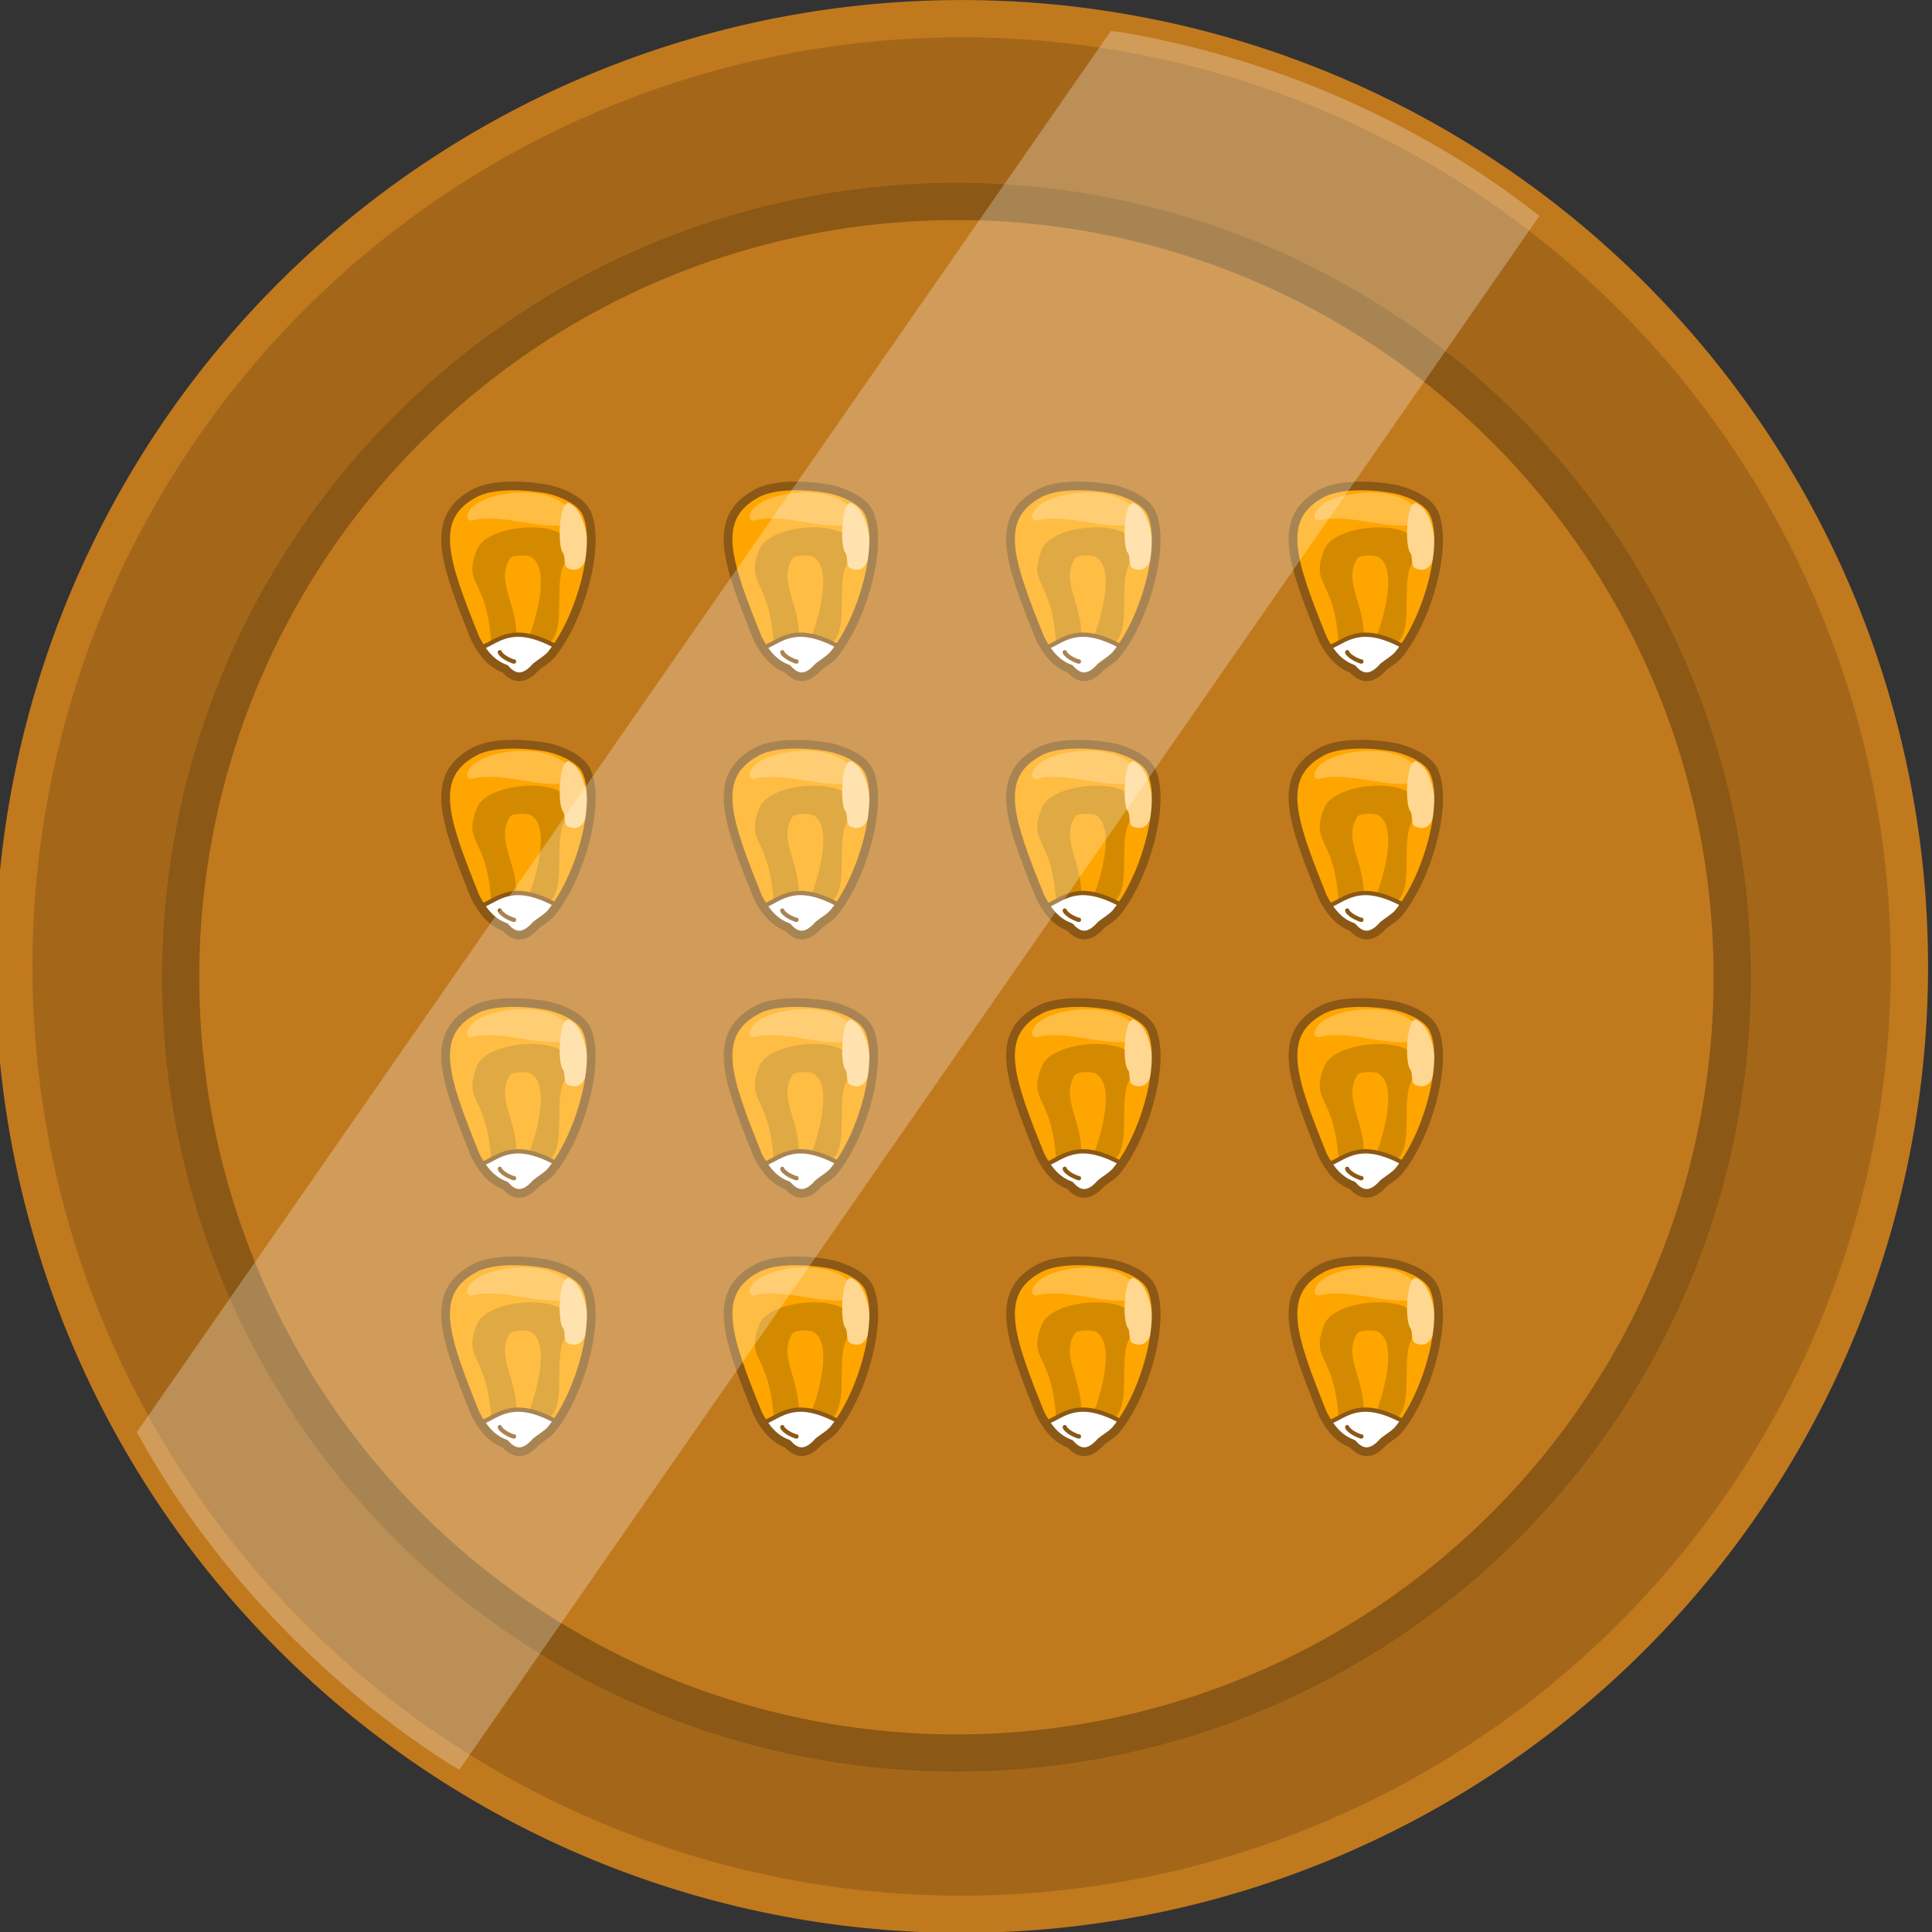 <?xml version="1.0" encoding="UTF-8" standalone="no"?>
<!-- Created with Inkscape (http://www.inkscape.org/) -->

<svg
   xmlns:dc="http://purl.org/dc/elements/1.1/"
   xmlns:cc="http://creativecommons.org/ns#"
   xmlns:rdf="http://www.w3.org/1999/02/22-rdf-syntax-ns#"
   xmlns:svg="http://www.w3.org/2000/svg"
   xmlns="http://www.w3.org/2000/svg"
   xmlns:sodipodi="http://sodipodi.sourceforge.net/DTD/sodipodi-0.dtd"
   xmlns:inkscape="http://www.inkscape.org/namespaces/inkscape"
   width="70mm"
   height="70mm"
   viewBox="0 0 70 70"
   version="1.1"
   id="svg12812"
   inkscape:version="0.92.2 (5c3e80d, 2017-08-06)"
   sodipodi:docname="2019-CH-03_beavercoin_16_variant.svg">
  <rect x="0" y="0" width="70" height="70" fill="#333333" stroke="none"/>
  <defs
     id="defs12806" />
  <sodipodi:namedview
     id="base"
     pagecolor="#ffffff"
     bordercolor="#666666"
     borderopacity="1.0"
     inkscape:pageopacity="0.0"
     inkscape:pageshadow="2"
     inkscape:zoom="0.35"
     inkscape:cx="-496.55986"
     inkscape:cy="532.51973"
     inkscape:document-units="mm"
     inkscape:current-layer="g5586-6"
     showgrid="false"
     fit-margin-top="0"
     fit-margin-left="0"
     fit-margin-right="0"
     fit-margin-bottom="0"
     inkscape:window-width="1600"
     inkscape:window-height="838"
     inkscape:window-x="-8"
     inkscape:window-y="-8"
     inkscape:window-maximized="1" />
  <g
     inkscape:label="Layer 1"
     inkscape:groupmode="layer"
     id="layer1"
     transform="translate(-103.981,-32.305)">
    <g
       id="g5586-6"
       transform="translate(946.745,29.279)">
      <g
         id="g6245"
         transform="matrix(0.956,0,0,0.956,-440.966,-0.596)">
        <path
           id="path5168-1-1-3-1-6-7"
           d="m -383.845,4.496 a 35.921,35.921 0 0 0 -35.921,35.921 35.921,35.921 0 0 0 35.921,35.921 35.921,35.921 0 0 0 35.921,-35.921 35.921,35.921 0 0 0 -35.921,-35.921 z"
           clip-path="none"
           style="opacity:1;fill:#a4671a;fill-opacity:1;fill-rule:nonzero;stroke:#c1791e;stroke-width:1.411;stroke-linecap:round;stroke-linejoin:round;stroke-miterlimit:4;stroke-dasharray:none;stroke-dashoffset:0;stroke-opacity:1"
           inkscape:connector-curvature="0" />
        <path
           transform="matrix(0.231,0,0,0.231,-417.41,8.207)"
           sodipodi:type="inkscape:offset"
           inkscape:radius="0"
           inkscape:original="M 144.45117 13.925781 A 127.27922 127.27922 0 0 0 17.171875 141.20508 A 127.27922 127.27922 0 0 0 144.45117 268.48438 A 127.27922 127.27922 0 0 0 271.73047 141.20508 A 127.27922 127.27922 0 0 0 144.45117 13.925781 z "
           style="opacity:1;vector-effect:none;fill:#c1791e;fill-opacity:1;fill-rule:nonzero;stroke:#8b5816;stroke-width:6.11;stroke-linecap:round;stroke-linejoin:round;stroke-miterlimit:4;stroke-dasharray:none;stroke-dashoffset:0;stroke-opacity:1"
           id="path5164-1-3-8-1-5-0"
           d="M 144.451,13.926 A 127.279,127.279 0 0 0 17.172,141.205 127.279,127.279 0 0 0 144.451,268.484 127.279,127.279 0 0 0 271.73,141.205 127.279,127.279 0 0 0 144.451,13.926 Z" />
        <path
           sodipodi:nodetypes="sccccs"
           inkscape:connector-curvature="0"
           id="path826-3-4-4"
           d="m -402.304,22.481 c 0.665,-0.355 1.895,-0.328 2.839,-0.141 0.516,0.132 1.173,0.419 1.395,0.867 0.56,1.161 -0.201,4.029 -1.347,5.415 -1.235,1.272 -2.242,0.532 -2.859,-0.623 -1.187,-2.944 -1.775,-4.584 -0.029,-5.517 z"
           style="fill:#ffa500;fill-opacity:1;stroke:none;stroke-width:0.034px;stroke-linecap:butt;stroke-linejoin:miter;stroke-opacity:1" />
        <path
           sodipodi:nodetypes="ssssss"
           inkscape:connector-curvature="0"
           id="path830-1-5-6"
           d="m -402.356,22.974 c -0.107,0.092 -0.325,0.364 -0.186,0.504 0.028,0.028 0.092,0.048 0.13,0.037 1.119,-0.303 2.723,0.409 3.642,0.131 0.304,-0.092 0.116,-0.462 0.009,-0.597 -0.672,-0.852 -2.866,-0.704 -3.595,-0.075 z"
           style="opacity:1;vector-effect:none;fill:#ffbd43;fill-opacity:1;stroke:none;stroke-width:0.034px;stroke-linecap:butt;stroke-linejoin:miter;stroke-miterlimit:4;stroke-dasharray:none;stroke-dashoffset:0;stroke-opacity:1" />
        <path
           sodipodi:nodetypes="ccssccscccc"
           inkscape:connector-curvature="0"
           id="path834-1-2-1"
           d="m -399.735,28.221 c -0.189,-0.06 -0.437,-0.093 -0.52,-0.261 0.256,-0.65 0.846,-2.602 0.092,-3.063 -0.131,-0.08 -0.708,-0.085 -0.799,0.056 -0.539,0.839 0.233,1.675 0.242,2.874 -0.079,0.012 -0.744,0.42 -0.957,0.317 -0.161,-2.489 -1.092,-2.139 -0.538,-3.53 0.427,-1.072 3.935,-1.222 3.501,0.171 -0.036,0.107 -0.098,0.197 -0.149,0.299 -0.456,0.733 -4.9e-4,2.275 -0.482,2.952 -0.14,0.141 -0.155,0.128 -0.39,0.187 z"
           style="opacity:1;vector-effect:none;fill:#d48a00;fill-opacity:1;stroke:none;stroke-width:0.034px;stroke-linecap:butt;stroke-linejoin:miter;stroke-miterlimit:4;stroke-dasharray:none;stroke-dashoffset:0;stroke-opacity:1" />
        <path
           sodipodi:nodetypes="ccccsccc"
           inkscape:connector-curvature="0"
           id="path828-4-4-5-9"
           d="m -401.949,28.305 c 0.588,-0.246 1.091,-0.846 2.624,-0.02 0,0 0.076,0.044 -0.034,0.192 -0.04,0.053 -0.08,0.104 -0.12,0.153 -0.227,0.234 -0.318,0.283 -0.495,0.435 -0.686,0.589 -0.877,0.341 -1.16,0.081 -0.36,-0.145 -0.604,-0.337 -0.765,-0.647 -0.103,-0.141 -0.049,-0.194 -0.049,-0.194 z"
           style="fill:#ffffff;stroke:none;stroke-width:0.034px;stroke-linecap:butt;stroke-linejoin:miter;stroke-opacity:1" />
        <path
           sodipodi:nodetypes="ccsc"
           inkscape:connector-curvature="0"
           id="path832-0-7-5"
           d="m -398.639,22.918 c 0.713,0.365 0.95,2.862 -0.13,2.408 -0.18,-0.09 -0.082,-0.452 -0.186,-0.579 -0.237,-0.289 -0.137,-2.261 0.316,-1.829 z"
           style="opacity:1;vector-effect:none;fill:#ffd791;fill-opacity:1;stroke:none;stroke-width:0.034px;stroke-linecap:butt;stroke-linejoin:miter;stroke-miterlimit:4;stroke-dasharray:none;stroke-dashoffset:0;stroke-opacity:1" />
        <path
           sodipodi:nodetypes="cc"
           inkscape:connector-curvature="0"
           id="path828-8-20-36"
           d="m -401.991,28.31 c 0.621,-0.26 1.153,-0.894 2.772,-0.021"
           style="opacity:1;vector-effect:none;fill:none;fill-opacity:1;stroke:#8b5816;stroke-width:0.162;stroke-linecap:round;stroke-linejoin:round;stroke-miterlimit:4;stroke-dasharray:none;stroke-dashoffset:0;stroke-opacity:1" />
        <path
           inkscape:connector-curvature="0"
           id="path931-9-1-4"
           d="m -401.347,28.507 c 0.01,0.048 0.053,0.085 0.088,0.117 0.096,0.086 0.198,0.142 0.316,0.191 0.015,0.006 0.147,0.067 0.135,0.042"
           style="opacity:1;vector-effect:none;fill:none;fill-opacity:1;stroke:#8b5816;stroke-width:0.162;stroke-linecap:round;stroke-linejoin:round;stroke-miterlimit:4;stroke-dasharray:none;stroke-dashoffset:0;stroke-opacity:1" />
        <path
           sodipodi:nodetypes="sccccccs"
           inkscape:connector-curvature="0"
           id="path826-0-3-1-8"
           d="m -402.304,22.481 c 0.665,-0.355 1.895,-0.328 2.839,-0.141 0.516,0.132 1.173,0.419 1.395,0.867 0.56,1.161 -0.201,4.029 -1.347,5.415 -0.191,0.197 -0.401,0.307 -0.56,0.439 -0.398,0.456 -0.787,0.518 -1.169,0.077 -0.493,-0.176 -0.841,-0.573 -1.13,-1.139 -1.187,-2.944 -1.775,-4.584 -0.029,-5.517 z"
           style="opacity:1;vector-effect:none;fill:none;fill-opacity:1;stroke:#8b5816;stroke-width:0.33;stroke-linecap:round;stroke-linejoin:round;stroke-miterlimit:4;stroke-dasharray:none;stroke-dashoffset:0;stroke-opacity:1" />
        <path
           sodipodi:nodetypes="sccccs"
           inkscape:connector-curvature="0"
           id="path826-3-4-4-3"
           d="m -391.599,22.481 c 0.665,-0.355 1.895,-0.328 2.839,-0.141 0.516,0.132 1.173,0.419 1.395,0.867 0.56,1.161 -0.201,4.029 -1.347,5.415 -1.235,1.272 -2.242,0.532 -2.859,-0.623 -1.187,-2.944 -1.775,-4.584 -0.029,-5.517 z"
           style="fill:#ffa500;fill-opacity:1;stroke:none;stroke-width:0.034px;stroke-linecap:butt;stroke-linejoin:miter;stroke-opacity:1" />
        <path
           sodipodi:nodetypes="ssssss"
           inkscape:connector-curvature="0"
           id="path830-1-5-6-2"
           d="m -391.651,22.974 c -0.107,0.092 -0.325,0.364 -0.186,0.504 0.028,0.028 0.092,0.048 0.13,0.037 1.119,-0.303 2.723,0.409 3.642,0.131 0.304,-0.092 0.116,-0.462 0.009,-0.597 -0.672,-0.852 -2.866,-0.704 -3.595,-0.075 z"
           style="opacity:1;vector-effect:none;fill:#ffbd43;fill-opacity:1;stroke:none;stroke-width:0.034px;stroke-linecap:butt;stroke-linejoin:miter;stroke-miterlimit:4;stroke-dasharray:none;stroke-dashoffset:0;stroke-opacity:1" />
        <path
           sodipodi:nodetypes="ccssccscccc"
           inkscape:connector-curvature="0"
           id="path834-1-2-1-8"
           d="m -389.03,28.221 c -0.189,-0.06 -0.437,-0.093 -0.52,-0.261 0.256,-0.65 0.846,-2.602 0.092,-3.063 -0.131,-0.08 -0.708,-0.085 -0.799,0.056 -0.539,0.839 0.233,1.675 0.242,2.874 -0.079,0.012 -0.744,0.42 -0.957,0.317 -0.161,-2.489 -1.092,-2.139 -0.538,-3.53 0.427,-1.072 3.935,-1.222 3.501,0.171 -0.036,0.107 -0.098,0.197 -0.149,0.299 -0.456,0.733 -4.9e-4,2.275 -0.482,2.952 -0.14,0.141 -0.155,0.128 -0.39,0.187 z"
           style="opacity:1;vector-effect:none;fill:#d48a00;fill-opacity:1;stroke:none;stroke-width:0.034px;stroke-linecap:butt;stroke-linejoin:miter;stroke-miterlimit:4;stroke-dasharray:none;stroke-dashoffset:0;stroke-opacity:1" />
        <path
           sodipodi:nodetypes="ccccsccc"
           inkscape:connector-curvature="0"
           id="path828-4-4-5-9-1"
           d="m -391.244,28.305 c 0.588,-0.246 1.091,-0.846 2.624,-0.02 0,0 0.076,0.044 -0.034,0.192 -0.04,0.053 -0.08,0.104 -0.12,0.153 -0.227,0.234 -0.318,0.283 -0.495,0.435 -0.686,0.589 -0.877,0.341 -1.16,0.081 -0.36,-0.145 -0.604,-0.337 -0.765,-0.647 -0.103,-0.141 -0.049,-0.194 -0.049,-0.194 z"
           style="fill:#ffffff;stroke:none;stroke-width:0.034px;stroke-linecap:butt;stroke-linejoin:miter;stroke-opacity:1" />
        <path
           sodipodi:nodetypes="ccsc"
           inkscape:connector-curvature="0"
           id="path832-0-7-5-2"
           d="m -387.934,22.918 c 0.713,0.365 0.95,2.862 -0.13,2.408 -0.18,-0.09 -0.082,-0.452 -0.186,-0.579 -0.237,-0.289 -0.137,-2.261 0.316,-1.829 z"
           style="opacity:1;vector-effect:none;fill:#ffd791;fill-opacity:1;stroke:none;stroke-width:0.034px;stroke-linecap:butt;stroke-linejoin:miter;stroke-miterlimit:4;stroke-dasharray:none;stroke-dashoffset:0;stroke-opacity:1" />
        <path
           sodipodi:nodetypes="cc"
           inkscape:connector-curvature="0"
           id="path828-8-20-36-1"
           d="m -391.286,28.31 c 0.621,-0.26 1.153,-0.894 2.772,-0.021"
           style="opacity:1;vector-effect:none;fill:none;fill-opacity:1;stroke:#8b5816;stroke-width:0.162;stroke-linecap:round;stroke-linejoin:round;stroke-miterlimit:4;stroke-dasharray:none;stroke-dashoffset:0;stroke-opacity:1" />
        <path
           inkscape:connector-curvature="0"
           id="path931-9-1-4-8"
           d="m -390.642,28.507 c 0.01,0.048 0.053,0.085 0.088,0.117 0.096,0.086 0.198,0.142 0.316,0.191 0.015,0.006 0.147,0.067 0.135,0.042"
           style="opacity:1;vector-effect:none;fill:none;fill-opacity:1;stroke:#8b5816;stroke-width:0.162;stroke-linecap:round;stroke-linejoin:round;stroke-miterlimit:4;stroke-dasharray:none;stroke-dashoffset:0;stroke-opacity:1" />
        <path
           sodipodi:nodetypes="sccccccs"
           inkscape:connector-curvature="0"
           id="path826-0-3-1-8-2"
           d="m -391.599,22.481 c 0.665,-0.355 1.895,-0.328 2.839,-0.141 0.516,0.132 1.173,0.419 1.395,0.867 0.56,1.161 -0.201,4.029 -1.347,5.415 -0.191,0.197 -0.401,0.307 -0.56,0.439 -0.398,0.456 -0.787,0.518 -1.169,0.077 -0.493,-0.176 -0.841,-0.573 -1.13,-1.139 -1.187,-2.944 -1.775,-4.584 -0.029,-5.517 z"
           style="opacity:1;vector-effect:none;fill:none;fill-opacity:1;stroke:#8b5816;stroke-width:0.33;stroke-linecap:round;stroke-linejoin:round;stroke-miterlimit:4;stroke-dasharray:none;stroke-dashoffset:0;stroke-opacity:1" />
        <path
           sodipodi:nodetypes="sccccs"
           inkscape:connector-curvature="0"
           id="path826-3-4-4-8"
           d="m -380.894,22.481 c 0.665,-0.355 1.895,-0.328 2.839,-0.141 0.516,0.132 1.173,0.419 1.395,0.867 0.56,1.161 -0.201,4.029 -1.347,5.415 -1.235,1.272 -2.242,0.532 -2.859,-0.623 -1.187,-2.944 -1.775,-4.584 -0.029,-5.517 z"
           style="fill:#ffa500;fill-opacity:1;stroke:none;stroke-width:0.034px;stroke-linecap:butt;stroke-linejoin:miter;stroke-opacity:1" />
        <path
           sodipodi:nodetypes="ssssss"
           inkscape:connector-curvature="0"
           id="path830-1-5-6-26"
           d="m -380.946,22.974 c -0.107,0.092 -0.325,0.364 -0.186,0.504 0.028,0.028 0.092,0.048 0.13,0.037 1.119,-0.303 2.723,0.409 3.642,0.131 0.304,-0.092 0.116,-0.462 0.009,-0.597 -0.672,-0.852 -2.866,-0.704 -3.595,-0.075 z"
           style="opacity:1;vector-effect:none;fill:#ffbd43;fill-opacity:1;stroke:none;stroke-width:0.034px;stroke-linecap:butt;stroke-linejoin:miter;stroke-miterlimit:4;stroke-dasharray:none;stroke-dashoffset:0;stroke-opacity:1" />
        <path
           sodipodi:nodetypes="ccssccscccc"
           inkscape:connector-curvature="0"
           id="path834-1-2-1-6"
           d="m -378.325,28.221 c -0.189,-0.06 -0.437,-0.093 -0.52,-0.261 0.256,-0.65 0.846,-2.602 0.092,-3.063 -0.131,-0.08 -0.708,-0.085 -0.799,0.056 -0.539,0.839 0.233,1.675 0.242,2.874 -0.079,0.012 -0.744,0.42 -0.957,0.317 -0.161,-2.489 -1.092,-2.139 -0.538,-3.53 0.427,-1.072 3.935,-1.222 3.501,0.171 -0.036,0.107 -0.098,0.197 -0.149,0.299 -0.456,0.733 -4.9e-4,2.275 -0.482,2.952 -0.14,0.141 -0.155,0.128 -0.39,0.187 z"
           style="opacity:1;vector-effect:none;fill:#d48a00;fill-opacity:1;stroke:none;stroke-width:0.034px;stroke-linecap:butt;stroke-linejoin:miter;stroke-miterlimit:4;stroke-dasharray:none;stroke-dashoffset:0;stroke-opacity:1" />
        <path
           sodipodi:nodetypes="ccccsccc"
           inkscape:connector-curvature="0"
           id="path828-4-4-5-9-3"
           d="m -380.539,28.305 c 0.588,-0.246 1.091,-0.846 2.624,-0.02 0,0 0.076,0.044 -0.034,0.192 -0.04,0.053 -0.08,0.104 -0.12,0.153 -0.227,0.234 -0.318,0.283 -0.495,0.435 -0.686,0.589 -0.877,0.341 -1.16,0.081 -0.36,-0.145 -0.604,-0.337 -0.765,-0.647 -0.103,-0.141 -0.049,-0.194 -0.049,-0.194 z"
           style="fill:#ffffff;stroke:none;stroke-width:0.034px;stroke-linecap:butt;stroke-linejoin:miter;stroke-opacity:1" />
        <path
           sodipodi:nodetypes="ccsc"
           inkscape:connector-curvature="0"
           id="path832-0-7-5-21"
           d="m -377.229,22.918 c 0.713,0.365 0.95,2.862 -0.13,2.408 -0.18,-0.09 -0.082,-0.452 -0.186,-0.579 -0.237,-0.289 -0.137,-2.261 0.316,-1.829 z"
           style="opacity:1;vector-effect:none;fill:#ffd791;fill-opacity:1;stroke:none;stroke-width:0.034px;stroke-linecap:butt;stroke-linejoin:miter;stroke-miterlimit:4;stroke-dasharray:none;stroke-dashoffset:0;stroke-opacity:1" />
        <path
           sodipodi:nodetypes="cc"
           inkscape:connector-curvature="0"
           id="path828-8-20-36-7"
           d="m -380.581,28.31 c 0.621,-0.26 1.153,-0.894 2.772,-0.021"
           style="opacity:1;vector-effect:none;fill:none;fill-opacity:1;stroke:#8b5816;stroke-width:0.162;stroke-linecap:round;stroke-linejoin:round;stroke-miterlimit:4;stroke-dasharray:none;stroke-dashoffset:0;stroke-opacity:1" />
        <path
           inkscape:connector-curvature="0"
           id="path931-9-1-4-1"
           d="m -379.937,28.507 c 0.01,0.048 0.053,0.085 0.088,0.117 0.096,0.086 0.198,0.142 0.316,0.191 0.015,0.006 0.147,0.067 0.135,0.042"
           style="opacity:1;vector-effect:none;fill:none;fill-opacity:1;stroke:#8b5816;stroke-width:0.162;stroke-linecap:round;stroke-linejoin:round;stroke-miterlimit:4;stroke-dasharray:none;stroke-dashoffset:0;stroke-opacity:1" />
        <path
           sodipodi:nodetypes="sccccccs"
           inkscape:connector-curvature="0"
           id="path826-0-3-1-8-7"
           d="m -380.894,22.481 c 0.665,-0.355 1.895,-0.328 2.839,-0.141 0.516,0.132 1.173,0.419 1.395,0.867 0.56,1.161 -0.201,4.029 -1.347,5.415 -0.191,0.197 -0.401,0.307 -0.56,0.439 -0.398,0.456 -0.787,0.518 -1.169,0.077 -0.493,-0.176 -0.841,-0.573 -1.13,-1.139 -1.187,-2.944 -1.775,-4.584 -0.029,-5.517 z"
           style="opacity:1;vector-effect:none;fill:none;fill-opacity:1;stroke:#8b5816;stroke-width:0.33;stroke-linecap:round;stroke-linejoin:round;stroke-miterlimit:4;stroke-dasharray:none;stroke-dashoffset:0;stroke-opacity:1" />
        <path
           sodipodi:nodetypes="sccccs"
           inkscape:connector-curvature="0"
           id="path826-3-4-4-2"
           d="m -370.189,22.481 c 0.665,-0.355 1.895,-0.328 2.839,-0.141 0.516,0.132 1.173,0.419 1.395,0.867 0.56,1.161 -0.201,4.029 -1.347,5.415 -1.235,1.272 -2.242,0.532 -2.859,-0.623 -1.187,-2.944 -1.775,-4.584 -0.029,-5.517 z"
           style="fill:#ffa500;fill-opacity:1;stroke:none;stroke-width:0.034px;stroke-linecap:butt;stroke-linejoin:miter;stroke-opacity:1" />
        <path
           sodipodi:nodetypes="ssssss"
           inkscape:connector-curvature="0"
           id="path830-1-5-6-3"
           d="m -370.241,22.974 c -0.107,0.092 -0.325,0.364 -0.186,0.504 0.028,0.028 0.092,0.048 0.13,0.037 1.119,-0.303 2.723,0.409 3.642,0.131 0.304,-0.092 0.116,-0.462 0.009,-0.597 -0.672,-0.852 -2.866,-0.704 -3.595,-0.075 z"
           style="opacity:1;vector-effect:none;fill:#ffbd43;fill-opacity:1;stroke:none;stroke-width:0.034px;stroke-linecap:butt;stroke-linejoin:miter;stroke-miterlimit:4;stroke-dasharray:none;stroke-dashoffset:0;stroke-opacity:1" />
        <path
           sodipodi:nodetypes="ccssccscccc"
           inkscape:connector-curvature="0"
           id="path834-1-2-1-2"
           d="m -367.62,28.221 c -0.189,-0.06 -0.437,-0.093 -0.52,-0.261 0.256,-0.65 0.846,-2.602 0.092,-3.063 -0.131,-0.08 -0.708,-0.085 -0.799,0.056 -0.539,0.839 0.233,1.675 0.242,2.874 -0.079,0.012 -0.744,0.42 -0.957,0.317 -0.161,-2.489 -1.092,-2.139 -0.538,-3.53 0.427,-1.072 3.935,-1.222 3.501,0.171 -0.036,0.107 -0.098,0.197 -0.149,0.299 -0.456,0.733 -4.9e-4,2.275 -0.482,2.952 -0.14,0.141 -0.155,0.128 -0.39,0.187 z"
           style="opacity:1;vector-effect:none;fill:#d48a00;fill-opacity:1;stroke:none;stroke-width:0.034px;stroke-linecap:butt;stroke-linejoin:miter;stroke-miterlimit:4;stroke-dasharray:none;stroke-dashoffset:0;stroke-opacity:1" />
        <path
           sodipodi:nodetypes="ccccsccc"
           inkscape:connector-curvature="0"
           id="path828-4-4-5-9-8"
           d="m -369.834,28.305 c 0.588,-0.246 1.091,-0.846 2.624,-0.02 0,0 0.076,0.044 -0.034,0.192 -0.04,0.053 -0.08,0.104 -0.12,0.153 -0.227,0.234 -0.318,0.283 -0.495,0.435 -0.686,0.589 -0.877,0.341 -1.16,0.081 -0.36,-0.145 -0.604,-0.337 -0.765,-0.647 -0.103,-0.141 -0.049,-0.194 -0.049,-0.194 z"
           style="fill:#ffffff;stroke:none;stroke-width:0.034px;stroke-linecap:butt;stroke-linejoin:miter;stroke-opacity:1" />
        <path
           sodipodi:nodetypes="ccsc"
           inkscape:connector-curvature="0"
           id="path832-0-7-5-3"
           d="m -366.524,22.918 c 0.713,0.365 0.95,2.862 -0.13,2.408 -0.18,-0.09 -0.082,-0.452 -0.186,-0.579 -0.237,-0.289 -0.137,-2.261 0.316,-1.829 z"
           style="opacity:1;vector-effect:none;fill:#ffd791;fill-opacity:1;stroke:none;stroke-width:0.034px;stroke-linecap:butt;stroke-linejoin:miter;stroke-miterlimit:4;stroke-dasharray:none;stroke-dashoffset:0;stroke-opacity:1" />
        <path
           sodipodi:nodetypes="cc"
           inkscape:connector-curvature="0"
           id="path828-8-20-36-6"
           d="m -369.876,28.31 c 0.621,-0.26 1.153,-0.894 2.772,-0.021"
           style="opacity:1;vector-effect:none;fill:none;fill-opacity:1;stroke:#8b5816;stroke-width:0.162;stroke-linecap:round;stroke-linejoin:round;stroke-miterlimit:4;stroke-dasharray:none;stroke-dashoffset:0;stroke-opacity:1" />
        <path
           inkscape:connector-curvature="0"
           id="path931-9-1-4-2"
           d="m -369.232,28.507 c 0.01,0.048 0.053,0.085 0.088,0.117 0.096,0.086 0.198,0.142 0.316,0.191 0.015,0.006 0.147,0.067 0.135,0.042"
           style="opacity:1;vector-effect:none;fill:none;fill-opacity:1;stroke:#8b5816;stroke-width:0.162;stroke-linecap:round;stroke-linejoin:round;stroke-miterlimit:4;stroke-dasharray:none;stroke-dashoffset:0;stroke-opacity:1" />
        <path
           sodipodi:nodetypes="sccccccs"
           inkscape:connector-curvature="0"
           id="path826-0-3-1-8-3"
           d="m -370.189,22.481 c 0.665,-0.355 1.895,-0.328 2.839,-0.141 0.516,0.132 1.173,0.419 1.395,0.867 0.56,1.161 -0.201,4.029 -1.347,5.415 -0.191,0.197 -0.401,0.307 -0.56,0.439 -0.398,0.456 -0.787,0.518 -1.169,0.077 -0.493,-0.176 -0.841,-0.573 -1.13,-1.139 -1.187,-2.944 -1.775,-4.584 -0.029,-5.517 z"
           style="opacity:1;vector-effect:none;fill:none;fill-opacity:1;stroke:#8b5816;stroke-width:0.33;stroke-linecap:round;stroke-linejoin:round;stroke-miterlimit:4;stroke-dasharray:none;stroke-dashoffset:0;stroke-opacity:1" />
        <path
           sodipodi:nodetypes="sccccs"
           inkscape:connector-curvature="0"
           id="path826-3-4-4-28"
           d="m -402.304,32.27 c 0.665,-0.355 1.895,-0.328 2.839,-0.141 0.516,0.132 1.173,0.419 1.395,0.867 0.56,1.161 -0.201,4.029 -1.347,5.415 -1.235,1.272 -2.242,0.532 -2.859,-0.623 -1.187,-2.944 -1.775,-4.584 -0.029,-5.517 z"
           style="fill:#ffa500;fill-opacity:1;stroke:none;stroke-width:0.034px;stroke-linecap:butt;stroke-linejoin:miter;stroke-opacity:1" />
        <path
           sodipodi:nodetypes="ssssss"
           inkscape:connector-curvature="0"
           id="path830-1-5-6-266"
           d="m -402.356,32.764 c -0.107,0.092 -0.325,0.364 -0.186,0.504 0.028,0.028 0.092,0.048 0.13,0.037 1.119,-0.303 2.723,0.409 3.642,0.131 0.304,-0.092 0.116,-0.462 0.009,-0.597 -0.672,-0.852 -2.866,-0.704 -3.595,-0.075 z"
           style="opacity:1;vector-effect:none;fill:#ffbd43;fill-opacity:1;stroke:none;stroke-width:0.034px;stroke-linecap:butt;stroke-linejoin:miter;stroke-miterlimit:4;stroke-dasharray:none;stroke-dashoffset:0;stroke-opacity:1" />
        <path
           sodipodi:nodetypes="ccssccscccc"
           inkscape:connector-curvature="0"
           id="path834-1-2-1-88"
           d="m -399.735,38.011 c -0.189,-0.06 -0.437,-0.093 -0.52,-0.261 0.256,-0.65 0.846,-2.602 0.092,-3.063 -0.131,-0.08 -0.708,-0.085 -0.799,0.056 -0.539,0.839 0.233,1.675 0.242,2.874 -0.079,0.012 -0.744,0.42 -0.957,0.317 -0.161,-2.489 -1.092,-2.139 -0.538,-3.53 0.427,-1.072 3.935,-1.222 3.501,0.171 -0.036,0.107 -0.098,0.197 -0.149,0.299 -0.456,0.733 -4.9e-4,2.275 -0.482,2.952 -0.14,0.141 -0.155,0.128 -0.39,0.187 z"
           style="opacity:1;vector-effect:none;fill:#d48a00;fill-opacity:1;stroke:none;stroke-width:0.034px;stroke-linecap:butt;stroke-linejoin:miter;stroke-miterlimit:4;stroke-dasharray:none;stroke-dashoffset:0;stroke-opacity:1" />
        <path
           sodipodi:nodetypes="ccccsccc"
           inkscape:connector-curvature="0"
           id="path828-4-4-5-9-2"
           d="m -401.949,38.094 c 0.588,-0.246 1.091,-0.846 2.624,-0.02 0,0 0.076,0.044 -0.034,0.192 -0.04,0.053 -0.08,0.104 -0.12,0.153 -0.227,0.234 -0.318,0.283 -0.495,0.435 -0.686,0.589 -0.877,0.341 -1.16,0.081 -0.36,-0.145 -0.604,-0.337 -0.765,-0.647 -0.103,-0.141 -0.049,-0.194 -0.049,-0.194 z"
           style="fill:#ffffff;stroke:none;stroke-width:0.034px;stroke-linecap:butt;stroke-linejoin:miter;stroke-opacity:1" />
        <path
           sodipodi:nodetypes="ccsc"
           inkscape:connector-curvature="0"
           id="path832-0-7-5-6"
           d="m -398.639,32.708 c 0.713,0.365 0.95,2.862 -0.13,2.408 -0.18,-0.09 -0.082,-0.452 -0.186,-0.579 -0.237,-0.289 -0.137,-2.261 0.316,-1.829 z"
           style="opacity:1;vector-effect:none;fill:#ffd791;fill-opacity:1;stroke:none;stroke-width:0.034px;stroke-linecap:butt;stroke-linejoin:miter;stroke-miterlimit:4;stroke-dasharray:none;stroke-dashoffset:0;stroke-opacity:1" />
        <path
           sodipodi:nodetypes="cc"
           inkscape:connector-curvature="0"
           id="path828-8-20-36-2"
           d="m -401.991,38.1 c 0.621,-0.26 1.153,-0.894 2.772,-0.021"
           style="opacity:1;vector-effect:none;fill:none;fill-opacity:1;stroke:#8b5816;stroke-width:0.162;stroke-linecap:round;stroke-linejoin:round;stroke-miterlimit:4;stroke-dasharray:none;stroke-dashoffset:0;stroke-opacity:1" />
        <path
           inkscape:connector-curvature="0"
           id="path931-9-1-4-7"
           d="m -401.347,38.297 c 0.01,0.048 0.053,0.085 0.088,0.117 0.096,0.086 0.198,0.142 0.316,0.191 0.015,0.006 0.147,0.067 0.135,0.042"
           style="opacity:1;vector-effect:none;fill:none;fill-opacity:1;stroke:#8b5816;stroke-width:0.162;stroke-linecap:round;stroke-linejoin:round;stroke-miterlimit:4;stroke-dasharray:none;stroke-dashoffset:0;stroke-opacity:1" />
        <path
           sodipodi:nodetypes="sccccccs"
           inkscape:connector-curvature="0"
           id="path826-0-3-1-8-6"
           d="m -402.304,32.27 c 0.665,-0.355 1.895,-0.328 2.839,-0.141 0.516,0.132 1.173,0.419 1.395,0.867 0.56,1.161 -0.201,4.029 -1.347,5.415 -0.191,0.197 -0.401,0.307 -0.56,0.439 -0.398,0.456 -0.787,0.518 -1.169,0.077 -0.493,-0.176 -0.841,-0.573 -1.13,-1.139 -1.187,-2.944 -1.775,-4.584 -0.029,-5.517 z"
           style="opacity:1;vector-effect:none;fill:none;fill-opacity:1;stroke:#8b5816;stroke-width:0.33;stroke-linecap:round;stroke-linejoin:round;stroke-miterlimit:4;stroke-dasharray:none;stroke-dashoffset:0;stroke-opacity:1" />
        <path
           sodipodi:nodetypes="sccccs"
           inkscape:connector-curvature="0"
           id="path826-3-4-4-3-8"
           d="m -391.599,32.27 c 0.665,-0.355 1.895,-0.328 2.839,-0.141 0.516,0.132 1.173,0.419 1.395,0.867 0.56,1.161 -0.201,4.029 -1.347,5.415 -1.235,1.272 -2.242,0.532 -2.859,-0.623 -1.187,-2.944 -1.775,-4.584 -0.029,-5.517 z"
           style="fill:#ffa500;fill-opacity:1;stroke:none;stroke-width:0.034px;stroke-linecap:butt;stroke-linejoin:miter;stroke-opacity:1" />
        <path
           sodipodi:nodetypes="ssssss"
           inkscape:connector-curvature="0"
           id="path830-1-5-6-2-9"
           d="m -391.651,32.764 c -0.107,0.092 -0.325,0.364 -0.186,0.504 0.028,0.028 0.092,0.048 0.13,0.037 1.119,-0.303 2.723,0.409 3.642,0.131 0.304,-0.092 0.116,-0.462 0.009,-0.597 -0.672,-0.852 -2.866,-0.704 -3.595,-0.075 z"
           style="opacity:1;vector-effect:none;fill:#ffbd43;fill-opacity:1;stroke:none;stroke-width:0.034px;stroke-linecap:butt;stroke-linejoin:miter;stroke-miterlimit:4;stroke-dasharray:none;stroke-dashoffset:0;stroke-opacity:1" />
        <path
           sodipodi:nodetypes="ccssccscccc"
           inkscape:connector-curvature="0"
           id="path834-1-2-1-8-8"
           d="m -389.03,38.011 c -0.189,-0.06 -0.437,-0.093 -0.52,-0.261 0.256,-0.65 0.846,-2.602 0.092,-3.063 -0.131,-0.08 -0.708,-0.085 -0.799,0.056 -0.539,0.839 0.233,1.675 0.242,2.874 -0.079,0.012 -0.744,0.42 -0.957,0.317 -0.161,-2.489 -1.092,-2.139 -0.538,-3.53 0.427,-1.072 3.935,-1.222 3.501,0.171 -0.036,0.107 -0.098,0.197 -0.149,0.299 -0.456,0.733 -4.9e-4,2.275 -0.482,2.952 -0.14,0.141 -0.155,0.128 -0.39,0.187 z"
           style="opacity:1;vector-effect:none;fill:#d48a00;fill-opacity:1;stroke:none;stroke-width:0.034px;stroke-linecap:butt;stroke-linejoin:miter;stroke-miterlimit:4;stroke-dasharray:none;stroke-dashoffset:0;stroke-opacity:1" />
        <path
           sodipodi:nodetypes="ccccsccc"
           inkscape:connector-curvature="0"
           id="path828-4-4-5-9-1-7"
           d="m -391.244,38.094 c 0.588,-0.246 1.091,-0.846 2.624,-0.02 0,0 0.076,0.044 -0.034,0.192 -0.04,0.053 -0.08,0.104 -0.12,0.153 -0.227,0.234 -0.318,0.283 -0.495,0.435 -0.686,0.589 -0.877,0.341 -1.16,0.081 -0.36,-0.145 -0.604,-0.337 -0.765,-0.647 -0.103,-0.141 -0.049,-0.194 -0.049,-0.194 z"
           style="fill:#ffffff;stroke:none;stroke-width:0.034px;stroke-linecap:butt;stroke-linejoin:miter;stroke-opacity:1" />
        <path
           sodipodi:nodetypes="ccsc"
           inkscape:connector-curvature="0"
           id="path832-0-7-5-2-6"
           d="m -387.934,32.708 c 0.713,0.365 0.95,2.862 -0.13,2.408 -0.18,-0.09 -0.082,-0.452 -0.186,-0.579 -0.237,-0.289 -0.137,-2.261 0.316,-1.829 z"
           style="opacity:1;vector-effect:none;fill:#ffd791;fill-opacity:1;stroke:none;stroke-width:0.034px;stroke-linecap:butt;stroke-linejoin:miter;stroke-miterlimit:4;stroke-dasharray:none;stroke-dashoffset:0;stroke-opacity:1" />
        <path
           sodipodi:nodetypes="cc"
           inkscape:connector-curvature="0"
           id="path828-8-20-36-1-4"
           d="m -391.286,38.1 c 0.621,-0.26 1.153,-0.894 2.772,-0.021"
           style="opacity:1;vector-effect:none;fill:none;fill-opacity:1;stroke:#8b5816;stroke-width:0.162;stroke-linecap:round;stroke-linejoin:round;stroke-miterlimit:4;stroke-dasharray:none;stroke-dashoffset:0;stroke-opacity:1" />
        <path
           inkscape:connector-curvature="0"
           id="path931-9-1-4-8-0"
           d="m -390.642,38.297 c 0.01,0.048 0.053,0.085 0.088,0.117 0.096,0.086 0.198,0.142 0.316,0.191 0.015,0.006 0.147,0.067 0.135,0.042"
           style="opacity:1;vector-effect:none;fill:none;fill-opacity:1;stroke:#8b5816;stroke-width:0.162;stroke-linecap:round;stroke-linejoin:round;stroke-miterlimit:4;stroke-dasharray:none;stroke-dashoffset:0;stroke-opacity:1" />
        <path
           sodipodi:nodetypes="sccccccs"
           inkscape:connector-curvature="0"
           id="path826-0-3-1-8-2-5"
           d="m -391.599,32.27 c 0.665,-0.355 1.895,-0.328 2.839,-0.141 0.516,0.132 1.173,0.419 1.395,0.867 0.56,1.161 -0.201,4.029 -1.347,5.415 -0.191,0.197 -0.401,0.307 -0.56,0.439 -0.398,0.456 -0.787,0.518 -1.169,0.077 -0.493,-0.176 -0.841,-0.573 -1.13,-1.139 -1.187,-2.944 -1.775,-4.584 -0.029,-5.517 z"
           style="opacity:1;vector-effect:none;fill:none;fill-opacity:1;stroke:#8b5816;stroke-width:0.33;stroke-linecap:round;stroke-linejoin:round;stroke-miterlimit:4;stroke-dasharray:none;stroke-dashoffset:0;stroke-opacity:1" />
        <path
           sodipodi:nodetypes="sccccs"
           inkscape:connector-curvature="0"
           id="path826-3-4-4-8-4"
           d="m -380.894,32.27 c 0.665,-0.355 1.895,-0.328 2.839,-0.141 0.516,0.132 1.173,0.419 1.395,0.867 0.56,1.161 -0.201,4.029 -1.347,5.415 -1.235,1.272 -2.242,0.532 -2.859,-0.623 -1.187,-2.944 -1.775,-4.584 -0.029,-5.517 z"
           style="fill:#ffa500;fill-opacity:1;stroke:none;stroke-width:0.034px;stroke-linecap:butt;stroke-linejoin:miter;stroke-opacity:1" />
        <path
           sodipodi:nodetypes="ssssss"
           inkscape:connector-curvature="0"
           id="path830-1-5-6-26-5"
           d="m -380.946,32.764 c -0.107,0.092 -0.325,0.364 -0.186,0.504 0.028,0.028 0.092,0.048 0.13,0.037 1.119,-0.303 2.723,0.409 3.642,0.131 0.304,-0.092 0.116,-0.462 0.009,-0.597 -0.672,-0.852 -2.866,-0.704 -3.595,-0.075 z"
           style="opacity:1;vector-effect:none;fill:#ffbd43;fill-opacity:1;stroke:none;stroke-width:0.034px;stroke-linecap:butt;stroke-linejoin:miter;stroke-miterlimit:4;stroke-dasharray:none;stroke-dashoffset:0;stroke-opacity:1" />
        <path
           sodipodi:nodetypes="ccssccscccc"
           inkscape:connector-curvature="0"
           id="path834-1-2-1-6-0"
           d="m -378.325,38.011 c -0.189,-0.06 -0.437,-0.093 -0.52,-0.261 0.256,-0.65 0.846,-2.602 0.092,-3.063 -0.131,-0.08 -0.708,-0.085 -0.799,0.056 -0.539,0.839 0.233,1.675 0.242,2.874 -0.079,0.012 -0.744,0.42 -0.957,0.317 -0.161,-2.489 -1.092,-2.139 -0.538,-3.53 0.427,-1.072 3.935,-1.222 3.501,0.171 -0.036,0.107 -0.098,0.197 -0.149,0.299 -0.456,0.733 -4.9e-4,2.275 -0.482,2.952 -0.14,0.141 -0.155,0.128 -0.39,0.187 z"
           style="opacity:1;vector-effect:none;fill:#d48a00;fill-opacity:1;stroke:none;stroke-width:0.034px;stroke-linecap:butt;stroke-linejoin:miter;stroke-miterlimit:4;stroke-dasharray:none;stroke-dashoffset:0;stroke-opacity:1" />
        <path
           sodipodi:nodetypes="ccccsccc"
           inkscape:connector-curvature="0"
           id="path828-4-4-5-9-3-1"
           d="m -380.539,38.094 c 0.588,-0.246 1.091,-0.846 2.624,-0.02 0,0 0.076,0.044 -0.034,0.192 -0.04,0.053 -0.08,0.104 -0.12,0.153 -0.227,0.234 -0.318,0.283 -0.495,0.435 -0.686,0.589 -0.877,0.341 -1.16,0.081 -0.36,-0.145 -0.604,-0.337 -0.765,-0.647 -0.103,-0.141 -0.049,-0.194 -0.049,-0.194 z"
           style="fill:#ffffff;stroke:none;stroke-width:0.034px;stroke-linecap:butt;stroke-linejoin:miter;stroke-opacity:1" />
        <path
           sodipodi:nodetypes="ccsc"
           inkscape:connector-curvature="0"
           id="path832-0-7-5-21-4"
           d="m -377.229,32.708 c 0.713,0.365 0.95,2.862 -0.13,2.408 -0.18,-0.09 -0.082,-0.452 -0.186,-0.579 -0.237,-0.289 -0.137,-2.261 0.316,-1.829 z"
           style="opacity:1;vector-effect:none;fill:#ffd791;fill-opacity:1;stroke:none;stroke-width:0.034px;stroke-linecap:butt;stroke-linejoin:miter;stroke-miterlimit:4;stroke-dasharray:none;stroke-dashoffset:0;stroke-opacity:1" />
        <path
           sodipodi:nodetypes="cc"
           inkscape:connector-curvature="0"
           id="path828-8-20-36-7-5"
           d="m -380.581,38.1 c 0.621,-0.26 1.153,-0.894 2.772,-0.021"
           style="opacity:1;vector-effect:none;fill:none;fill-opacity:1;stroke:#8b5816;stroke-width:0.162;stroke-linecap:round;stroke-linejoin:round;stroke-miterlimit:4;stroke-dasharray:none;stroke-dashoffset:0;stroke-opacity:1" />
        <path
           inkscape:connector-curvature="0"
           id="path931-9-1-4-1-7"
           d="m -379.937,38.297 c 0.01,0.048 0.053,0.085 0.088,0.117 0.096,0.086 0.198,0.142 0.316,0.191 0.015,0.006 0.147,0.067 0.135,0.042"
           style="opacity:1;vector-effect:none;fill:none;fill-opacity:1;stroke:#8b5816;stroke-width:0.162;stroke-linecap:round;stroke-linejoin:round;stroke-miterlimit:4;stroke-dasharray:none;stroke-dashoffset:0;stroke-opacity:1" />
        <path
           sodipodi:nodetypes="sccccccs"
           inkscape:connector-curvature="0"
           id="path826-0-3-1-8-7-8"
           d="m -380.894,32.27 c 0.665,-0.355 1.895,-0.328 2.839,-0.141 0.516,0.132 1.173,0.419 1.395,0.867 0.56,1.161 -0.201,4.029 -1.347,5.415 -0.191,0.197 -0.401,0.307 -0.56,0.439 -0.398,0.456 -0.787,0.518 -1.169,0.077 -0.493,-0.176 -0.841,-0.573 -1.13,-1.139 -1.187,-2.944 -1.775,-4.584 -0.029,-5.517 z"
           style="opacity:1;vector-effect:none;fill:none;fill-opacity:1;stroke:#8b5816;stroke-width:0.33;stroke-linecap:round;stroke-linejoin:round;stroke-miterlimit:4;stroke-dasharray:none;stroke-dashoffset:0;stroke-opacity:1" />
        <path
           sodipodi:nodetypes="sccccs"
           inkscape:connector-curvature="0"
           id="path826-3-4-4-2-6"
           d="m -370.189,32.27 c 0.665,-0.355 1.895,-0.328 2.839,-0.141 0.516,0.132 1.173,0.419 1.395,0.867 0.56,1.161 -0.201,4.029 -1.347,5.415 -1.235,1.272 -2.242,0.532 -2.859,-0.623 -1.187,-2.944 -1.775,-4.584 -0.029,-5.517 z"
           style="fill:#ffa500;fill-opacity:1;stroke:none;stroke-width:0.034px;stroke-linecap:butt;stroke-linejoin:miter;stroke-opacity:1" />
        <path
           sodipodi:nodetypes="ssssss"
           inkscape:connector-curvature="0"
           id="path830-1-5-6-3-7"
           d="m -370.241,32.764 c -0.107,0.092 -0.325,0.364 -0.186,0.504 0.028,0.028 0.092,0.048 0.13,0.037 1.119,-0.303 2.723,0.409 3.642,0.131 0.304,-0.092 0.116,-0.462 0.009,-0.597 -0.672,-0.852 -2.866,-0.704 -3.595,-0.075 z"
           style="opacity:1;vector-effect:none;fill:#ffbd43;fill-opacity:1;stroke:none;stroke-width:0.034px;stroke-linecap:butt;stroke-linejoin:miter;stroke-miterlimit:4;stroke-dasharray:none;stroke-dashoffset:0;stroke-opacity:1" />
        <path
           sodipodi:nodetypes="ccssccscccc"
           inkscape:connector-curvature="0"
           id="path834-1-2-1-2-0"
           d="m -367.62,38.011 c -0.189,-0.06 -0.437,-0.093 -0.52,-0.261 0.256,-0.65 0.846,-2.602 0.092,-3.063 -0.131,-0.08 -0.708,-0.085 -0.799,0.056 -0.539,0.839 0.233,1.675 0.242,2.874 -0.079,0.012 -0.744,0.42 -0.957,0.317 -0.161,-2.489 -1.092,-2.139 -0.538,-3.53 0.427,-1.072 3.935,-1.222 3.501,0.171 -0.036,0.107 -0.098,0.197 -0.149,0.299 -0.456,0.733 -4.9e-4,2.275 -0.482,2.952 -0.14,0.141 -0.155,0.128 -0.39,0.187 z"
           style="opacity:1;vector-effect:none;fill:#d48a00;fill-opacity:1;stroke:none;stroke-width:0.034px;stroke-linecap:butt;stroke-linejoin:miter;stroke-miterlimit:4;stroke-dasharray:none;stroke-dashoffset:0;stroke-opacity:1" />
        <path
           sodipodi:nodetypes="ccccsccc"
           inkscape:connector-curvature="0"
           id="path828-4-4-5-9-8-3"
           d="m -369.834,38.094 c 0.588,-0.246 1.091,-0.846 2.624,-0.02 0,0 0.076,0.044 -0.034,0.192 -0.04,0.053 -0.08,0.104 -0.12,0.153 -0.227,0.234 -0.318,0.283 -0.495,0.435 -0.686,0.589 -0.877,0.341 -1.16,0.081 -0.36,-0.145 -0.604,-0.337 -0.765,-0.647 -0.103,-0.141 -0.049,-0.194 -0.049,-0.194 z"
           style="fill:#ffffff;stroke:none;stroke-width:0.034px;stroke-linecap:butt;stroke-linejoin:miter;stroke-opacity:1" />
        <path
           sodipodi:nodetypes="ccsc"
           inkscape:connector-curvature="0"
           id="path832-0-7-5-3-4"
           d="m -366.524,32.708 c 0.713,0.365 0.95,2.862 -0.13,2.408 -0.18,-0.09 -0.082,-0.452 -0.186,-0.579 -0.237,-0.289 -0.137,-2.261 0.316,-1.829 z"
           style="opacity:1;vector-effect:none;fill:#ffd791;fill-opacity:1;stroke:none;stroke-width:0.034px;stroke-linecap:butt;stroke-linejoin:miter;stroke-miterlimit:4;stroke-dasharray:none;stroke-dashoffset:0;stroke-opacity:1" />
        <path
           sodipodi:nodetypes="cc"
           inkscape:connector-curvature="0"
           id="path828-8-20-36-6-5"
           d="m -369.876,38.1 c 0.621,-0.26 1.153,-0.894 2.772,-0.021"
           style="opacity:1;vector-effect:none;fill:none;fill-opacity:1;stroke:#8b5816;stroke-width:0.162;stroke-linecap:round;stroke-linejoin:round;stroke-miterlimit:4;stroke-dasharray:none;stroke-dashoffset:0;stroke-opacity:1" />
        <path
           inkscape:connector-curvature="0"
           id="path931-9-1-4-2-8"
           d="m -369.232,38.297 c 0.01,0.048 0.053,0.085 0.088,0.117 0.096,0.086 0.198,0.142 0.316,0.191 0.015,0.006 0.147,0.067 0.135,0.042"
           style="opacity:1;vector-effect:none;fill:none;fill-opacity:1;stroke:#8b5816;stroke-width:0.162;stroke-linecap:round;stroke-linejoin:round;stroke-miterlimit:4;stroke-dasharray:none;stroke-dashoffset:0;stroke-opacity:1" />
        <path
           sodipodi:nodetypes="sccccccs"
           inkscape:connector-curvature="0"
           id="path826-0-3-1-8-3-7"
           d="m -370.189,32.27 c 0.665,-0.355 1.895,-0.328 2.839,-0.141 0.516,0.132 1.173,0.419 1.395,0.867 0.56,1.161 -0.201,4.029 -1.347,5.415 -0.191,0.197 -0.401,0.307 -0.56,0.439 -0.398,0.456 -0.787,0.518 -1.169,0.077 -0.493,-0.176 -0.841,-0.573 -1.13,-1.139 -1.187,-2.944 -1.775,-4.584 -0.029,-5.517 z"
           style="opacity:1;vector-effect:none;fill:none;fill-opacity:1;stroke:#8b5816;stroke-width:0.33;stroke-linecap:round;stroke-linejoin:round;stroke-miterlimit:4;stroke-dasharray:none;stroke-dashoffset:0;stroke-opacity:1" />
        <path
           sodipodi:nodetypes="sccccs"
           inkscape:connector-curvature="0"
           id="path826-3-4-4-5"
           d="m -402.304,42.06 c 0.665,-0.355 1.895,-0.328 2.839,-0.141 0.516,0.132 1.173,0.419 1.395,0.867 0.56,1.161 -0.201,4.029 -1.347,5.415 -1.235,1.272 -2.242,0.532 -2.859,-0.623 -1.187,-2.944 -1.775,-4.584 -0.029,-5.517 z"
           style="fill:#ffa500;fill-opacity:1;stroke:none;stroke-width:0.034px;stroke-linecap:butt;stroke-linejoin:miter;stroke-opacity:1" />
        <path
           sodipodi:nodetypes="ssssss"
           inkscape:connector-curvature="0"
           id="path830-1-5-6-6"
           d="m -402.356,42.554 c -0.107,0.092 -0.325,0.364 -0.186,0.504 0.028,0.028 0.092,0.048 0.13,0.037 1.119,-0.303 2.723,0.409 3.642,0.131 0.304,-0.092 0.116,-0.462 0.009,-0.597 -0.672,-0.852 -2.866,-0.704 -3.595,-0.075 z"
           style="opacity:1;vector-effect:none;fill:#ffbd43;fill-opacity:1;stroke:none;stroke-width:0.034px;stroke-linecap:butt;stroke-linejoin:miter;stroke-miterlimit:4;stroke-dasharray:none;stroke-dashoffset:0;stroke-opacity:1" />
        <path
           sodipodi:nodetypes="ccssccscccc"
           inkscape:connector-curvature="0"
           id="path834-1-2-1-85"
           d="m -399.735,47.801 c -0.189,-0.06 -0.437,-0.093 -0.52,-0.261 0.256,-0.65 0.846,-2.602 0.092,-3.063 -0.131,-0.08 -0.708,-0.085 -0.799,0.056 -0.539,0.839 0.233,1.675 0.242,2.874 -0.079,0.012 -0.744,0.42 -0.957,0.317 -0.161,-2.489 -1.092,-2.139 -0.538,-3.53 0.427,-1.072 3.935,-1.222 3.501,0.171 -0.036,0.107 -0.098,0.197 -0.149,0.299 -0.456,0.733 -4.9e-4,2.275 -0.482,2.952 -0.14,0.141 -0.155,0.128 -0.39,0.187 z"
           style="opacity:1;vector-effect:none;fill:#d48a00;fill-opacity:1;stroke:none;stroke-width:0.034px;stroke-linecap:butt;stroke-linejoin:miter;stroke-miterlimit:4;stroke-dasharray:none;stroke-dashoffset:0;stroke-opacity:1" />
        <path
           sodipodi:nodetypes="ccccsccc"
           inkscape:connector-curvature="0"
           id="path828-4-4-5-9-7"
           d="m -401.949,47.884 c 0.588,-0.246 1.091,-0.846 2.624,-0.02 0,0 0.076,0.044 -0.034,0.192 -0.04,0.053 -0.08,0.104 -0.12,0.153 -0.227,0.234 -0.318,0.283 -0.495,0.435 -0.686,0.589 -0.877,0.341 -1.16,0.081 -0.36,-0.145 -0.604,-0.337 -0.765,-0.647 -0.103,-0.141 -0.049,-0.194 -0.049,-0.194 z"
           style="fill:#ffffff;stroke:none;stroke-width:0.034px;stroke-linecap:butt;stroke-linejoin:miter;stroke-opacity:1" />
        <path
           sodipodi:nodetypes="ccsc"
           inkscape:connector-curvature="0"
           id="path832-0-7-5-1"
           d="m -398.639,42.498 c 0.713,0.365 0.95,2.862 -0.13,2.408 -0.18,-0.09 -0.082,-0.452 -0.186,-0.579 -0.237,-0.289 -0.137,-2.261 0.316,-1.829 z"
           style="opacity:1;vector-effect:none;fill:#ffd791;fill-opacity:1;stroke:none;stroke-width:0.034px;stroke-linecap:butt;stroke-linejoin:miter;stroke-miterlimit:4;stroke-dasharray:none;stroke-dashoffset:0;stroke-opacity:1" />
        <path
           sodipodi:nodetypes="cc"
           inkscape:connector-curvature="0"
           id="path828-8-20-36-0"
           d="m -401.991,47.89 c 0.621,-0.26 1.153,-0.894 2.772,-0.021"
           style="opacity:1;vector-effect:none;fill:none;fill-opacity:1;stroke:#8b5816;stroke-width:0.162;stroke-linecap:round;stroke-linejoin:round;stroke-miterlimit:4;stroke-dasharray:none;stroke-dashoffset:0;stroke-opacity:1" />
        <path
           inkscape:connector-curvature="0"
           id="path931-9-1-4-3"
           d="m -401.347,48.087 c 0.01,0.048 0.053,0.085 0.088,0.117 0.096,0.086 0.198,0.142 0.316,0.191 0.015,0.006 0.147,0.067 0.135,0.042"
           style="opacity:1;vector-effect:none;fill:none;fill-opacity:1;stroke:#8b5816;stroke-width:0.162;stroke-linecap:round;stroke-linejoin:round;stroke-miterlimit:4;stroke-dasharray:none;stroke-dashoffset:0;stroke-opacity:1" />
        <path
           sodipodi:nodetypes="sccccccs"
           inkscape:connector-curvature="0"
           id="path826-0-3-1-8-67"
           d="m -402.304,42.06 c 0.665,-0.355 1.895,-0.328 2.839,-0.141 0.516,0.132 1.173,0.419 1.395,0.867 0.56,1.161 -0.201,4.029 -1.347,5.415 -0.191,0.197 -0.401,0.307 -0.56,0.439 -0.398,0.456 -0.787,0.518 -1.169,0.077 -0.493,-0.176 -0.841,-0.573 -1.13,-1.139 -1.187,-2.944 -1.775,-4.584 -0.029,-5.517 z"
           style="opacity:1;vector-effect:none;fill:none;fill-opacity:1;stroke:#8b5816;stroke-width:0.33;stroke-linecap:round;stroke-linejoin:round;stroke-miterlimit:4;stroke-dasharray:none;stroke-dashoffset:0;stroke-opacity:1" />
        <path
           sodipodi:nodetypes="sccccs"
           inkscape:connector-curvature="0"
           id="path826-3-4-4-3-88"
           d="m -391.599,42.06 c 0.665,-0.355 1.895,-0.328 2.839,-0.141 0.516,0.132 1.173,0.419 1.395,0.867 0.56,1.161 -0.201,4.029 -1.347,5.415 -1.235,1.272 -2.242,0.532 -2.859,-0.623 -1.187,-2.944 -1.775,-4.584 -0.029,-5.517 z"
           style="fill:#ffa500;fill-opacity:1;stroke:none;stroke-width:0.034px;stroke-linecap:butt;stroke-linejoin:miter;stroke-opacity:1" />
        <path
           sodipodi:nodetypes="ssssss"
           inkscape:connector-curvature="0"
           id="path830-1-5-6-2-8"
           d="m -391.651,42.554 c -0.107,0.092 -0.325,0.364 -0.186,0.504 0.028,0.028 0.092,0.048 0.13,0.037 1.119,-0.303 2.723,0.409 3.642,0.131 0.304,-0.092 0.116,-0.462 0.009,-0.597 -0.672,-0.852 -2.866,-0.704 -3.595,-0.075 z"
           style="opacity:1;vector-effect:none;fill:#ffbd43;fill-opacity:1;stroke:none;stroke-width:0.034px;stroke-linecap:butt;stroke-linejoin:miter;stroke-miterlimit:4;stroke-dasharray:none;stroke-dashoffset:0;stroke-opacity:1" />
        <path
           sodipodi:nodetypes="ccssccscccc"
           inkscape:connector-curvature="0"
           id="path834-1-2-1-8-4"
           d="m -389.03,47.801 c -0.189,-0.06 -0.437,-0.093 -0.52,-0.261 0.256,-0.65 0.846,-2.602 0.092,-3.063 -0.131,-0.08 -0.708,-0.085 -0.799,0.056 -0.539,0.839 0.233,1.675 0.242,2.874 -0.079,0.012 -0.744,0.42 -0.957,0.317 -0.161,-2.489 -1.092,-2.139 -0.538,-3.53 0.427,-1.072 3.935,-1.222 3.501,0.171 -0.036,0.107 -0.098,0.197 -0.149,0.299 -0.456,0.733 -4.9e-4,2.275 -0.482,2.952 -0.14,0.141 -0.155,0.128 -0.39,0.187 z"
           style="opacity:1;vector-effect:none;fill:#d48a00;fill-opacity:1;stroke:none;stroke-width:0.034px;stroke-linecap:butt;stroke-linejoin:miter;stroke-miterlimit:4;stroke-dasharray:none;stroke-dashoffset:0;stroke-opacity:1" />
        <path
           sodipodi:nodetypes="ccccsccc"
           inkscape:connector-curvature="0"
           id="path828-4-4-5-9-1-3"
           d="m -391.244,47.884 c 0.588,-0.246 1.091,-0.846 2.624,-0.02 0,0 0.076,0.044 -0.034,0.192 -0.04,0.053 -0.08,0.104 -0.12,0.153 -0.227,0.234 -0.318,0.283 -0.495,0.435 -0.686,0.589 -0.877,0.341 -1.16,0.081 -0.36,-0.145 -0.604,-0.337 -0.765,-0.647 -0.103,-0.141 -0.049,-0.194 -0.049,-0.194 z"
           style="fill:#ffffff;stroke:none;stroke-width:0.034px;stroke-linecap:butt;stroke-linejoin:miter;stroke-opacity:1" />
        <path
           sodipodi:nodetypes="ccsc"
           inkscape:connector-curvature="0"
           id="path832-0-7-5-2-3"
           d="m -387.934,42.498 c 0.713,0.365 0.95,2.862 -0.13,2.408 -0.18,-0.09 -0.082,-0.452 -0.186,-0.579 -0.237,-0.289 -0.137,-2.261 0.316,-1.829 z"
           style="opacity:1;vector-effect:none;fill:#ffd791;fill-opacity:1;stroke:none;stroke-width:0.034px;stroke-linecap:butt;stroke-linejoin:miter;stroke-miterlimit:4;stroke-dasharray:none;stroke-dashoffset:0;stroke-opacity:1" />
        <path
           sodipodi:nodetypes="cc"
           inkscape:connector-curvature="0"
           id="path828-8-20-36-1-5"
           d="m -391.286,47.89 c 0.621,-0.26 1.153,-0.894 2.772,-0.021"
           style="opacity:1;vector-effect:none;fill:none;fill-opacity:1;stroke:#8b5816;stroke-width:0.162;stroke-linecap:round;stroke-linejoin:round;stroke-miterlimit:4;stroke-dasharray:none;stroke-dashoffset:0;stroke-opacity:1" />
        <path
           inkscape:connector-curvature="0"
           id="path931-9-1-4-8-1"
           d="m -390.642,48.087 c 0.01,0.048 0.053,0.085 0.088,0.117 0.096,0.086 0.198,0.142 0.316,0.191 0.015,0.006 0.147,0.067 0.135,0.042"
           style="opacity:1;vector-effect:none;fill:none;fill-opacity:1;stroke:#8b5816;stroke-width:0.162;stroke-linecap:round;stroke-linejoin:round;stroke-miterlimit:4;stroke-dasharray:none;stroke-dashoffset:0;stroke-opacity:1" />
        <path
           sodipodi:nodetypes="sccccccs"
           inkscape:connector-curvature="0"
           id="path826-0-3-1-8-2-8"
           d="m -391.599,42.06 c 0.665,-0.355 1.895,-0.328 2.839,-0.141 0.516,0.132 1.173,0.419 1.395,0.867 0.56,1.161 -0.201,4.029 -1.347,5.415 -0.191,0.197 -0.401,0.307 -0.56,0.439 -0.398,0.456 -0.787,0.518 -1.169,0.077 -0.493,-0.176 -0.841,-0.573 -1.13,-1.139 -1.187,-2.944 -1.775,-4.584 -0.029,-5.517 z"
           style="opacity:1;vector-effect:none;fill:none;fill-opacity:1;stroke:#8b5816;stroke-width:0.33;stroke-linecap:round;stroke-linejoin:round;stroke-miterlimit:4;stroke-dasharray:none;stroke-dashoffset:0;stroke-opacity:1" />
        <path
           sodipodi:nodetypes="sccccs"
           inkscape:connector-curvature="0"
           id="path826-3-4-4-8-3"
           d="m -380.894,42.06 c 0.665,-0.355 1.895,-0.328 2.839,-0.141 0.516,0.132 1.173,0.419 1.395,0.867 0.56,1.161 -0.201,4.029 -1.347,5.415 -1.235,1.272 -2.242,0.532 -2.859,-0.623 -1.187,-2.944 -1.775,-4.584 -0.029,-5.517 z"
           style="fill:#ffa500;fill-opacity:1;stroke:none;stroke-width:0.034px;stroke-linecap:butt;stroke-linejoin:miter;stroke-opacity:1" />
        <path
           sodipodi:nodetypes="ssssss"
           inkscape:connector-curvature="0"
           id="path830-1-5-6-26-6"
           d="m -380.946,42.554 c -0.107,0.092 -0.325,0.364 -0.186,0.504 0.028,0.028 0.092,0.048 0.13,0.037 1.119,-0.303 2.723,0.409 3.642,0.131 0.304,-0.092 0.116,-0.462 0.009,-0.597 -0.672,-0.852 -2.866,-0.704 -3.595,-0.075 z"
           style="opacity:1;vector-effect:none;fill:#ffbd43;fill-opacity:1;stroke:none;stroke-width:0.034px;stroke-linecap:butt;stroke-linejoin:miter;stroke-miterlimit:4;stroke-dasharray:none;stroke-dashoffset:0;stroke-opacity:1" />
        <path
           sodipodi:nodetypes="ccssccscccc"
           inkscape:connector-curvature="0"
           id="path834-1-2-1-6-6"
           d="m -378.325,47.801 c -0.189,-0.06 -0.437,-0.093 -0.52,-0.261 0.256,-0.65 0.846,-2.602 0.092,-3.063 -0.131,-0.08 -0.708,-0.085 -0.799,0.056 -0.539,0.839 0.233,1.675 0.242,2.874 -0.079,0.012 -0.744,0.42 -0.957,0.317 -0.161,-2.489 -1.092,-2.139 -0.538,-3.53 0.427,-1.072 3.935,-1.222 3.501,0.171 -0.036,0.107 -0.098,0.197 -0.149,0.299 -0.456,0.733 -4.9e-4,2.275 -0.482,2.952 -0.14,0.141 -0.155,0.128 -0.39,0.187 z"
           style="opacity:1;vector-effect:none;fill:#d48a00;fill-opacity:1;stroke:none;stroke-width:0.034px;stroke-linecap:butt;stroke-linejoin:miter;stroke-miterlimit:4;stroke-dasharray:none;stroke-dashoffset:0;stroke-opacity:1" />
        <path
           sodipodi:nodetypes="ccccsccc"
           inkscape:connector-curvature="0"
           id="path828-4-4-5-9-3-8"
           d="m -380.539,47.884 c 0.588,-0.246 1.091,-0.846 2.624,-0.02 0,0 0.076,0.044 -0.034,0.192 -0.04,0.053 -0.08,0.104 -0.12,0.153 -0.227,0.234 -0.318,0.283 -0.495,0.435 -0.686,0.589 -0.877,0.341 -1.16,0.081 -0.36,-0.145 -0.604,-0.337 -0.765,-0.647 -0.103,-0.141 -0.049,-0.194 -0.049,-0.194 z"
           style="fill:#ffffff;stroke:none;stroke-width:0.034px;stroke-linecap:butt;stroke-linejoin:miter;stroke-opacity:1" />
        <path
           sodipodi:nodetypes="ccsc"
           inkscape:connector-curvature="0"
           id="path832-0-7-5-21-2"
           d="m -377.229,42.498 c 0.713,0.365 0.95,2.862 -0.13,2.408 -0.18,-0.09 -0.082,-0.452 -0.186,-0.579 -0.237,-0.289 -0.137,-2.261 0.316,-1.829 z"
           style="opacity:1;vector-effect:none;fill:#ffd791;fill-opacity:1;stroke:none;stroke-width:0.034px;stroke-linecap:butt;stroke-linejoin:miter;stroke-miterlimit:4;stroke-dasharray:none;stroke-dashoffset:0;stroke-opacity:1" />
        <path
           sodipodi:nodetypes="cc"
           inkscape:connector-curvature="0"
           id="path828-8-20-36-7-6"
           d="m -380.581,47.89 c 0.621,-0.26 1.153,-0.894 2.772,-0.021"
           style="opacity:1;vector-effect:none;fill:none;fill-opacity:1;stroke:#8b5816;stroke-width:0.162;stroke-linecap:round;stroke-linejoin:round;stroke-miterlimit:4;stroke-dasharray:none;stroke-dashoffset:0;stroke-opacity:1" />
        <path
           inkscape:connector-curvature="0"
           id="path931-9-1-4-1-3"
           d="m -379.937,48.087 c 0.01,0.048 0.053,0.085 0.088,0.117 0.096,0.086 0.198,0.142 0.316,0.191 0.015,0.006 0.147,0.067 0.135,0.042"
           style="opacity:1;vector-effect:none;fill:none;fill-opacity:1;stroke:#8b5816;stroke-width:0.162;stroke-linecap:round;stroke-linejoin:round;stroke-miterlimit:4;stroke-dasharray:none;stroke-dashoffset:0;stroke-opacity:1" />
        <path
           sodipodi:nodetypes="sccccccs"
           inkscape:connector-curvature="0"
           id="path826-0-3-1-8-7-4"
           d="m -380.894,42.06 c 0.665,-0.355 1.895,-0.328 2.839,-0.141 0.516,0.132 1.173,0.419 1.395,0.867 0.56,1.161 -0.201,4.029 -1.347,5.415 -0.191,0.197 -0.401,0.307 -0.56,0.439 -0.398,0.456 -0.787,0.518 -1.169,0.077 -0.493,-0.176 -0.841,-0.573 -1.13,-1.139 -1.187,-2.944 -1.775,-4.584 -0.029,-5.517 z"
           style="opacity:1;vector-effect:none;fill:none;fill-opacity:1;stroke:#8b5816;stroke-width:0.33;stroke-linecap:round;stroke-linejoin:round;stroke-miterlimit:4;stroke-dasharray:none;stroke-dashoffset:0;stroke-opacity:1" />
        <path
           sodipodi:nodetypes="sccccs"
           inkscape:connector-curvature="0"
           id="path826-3-4-4-2-5"
           d="m -370.189,42.06 c 0.665,-0.355 1.895,-0.328 2.839,-0.141 0.516,0.132 1.173,0.419 1.395,0.867 0.56,1.161 -0.201,4.029 -1.347,5.415 -1.235,1.272 -2.242,0.532 -2.859,-0.623 -1.187,-2.944 -1.775,-4.584 -0.029,-5.517 z"
           style="fill:#ffa500;fill-opacity:1;stroke:none;stroke-width:0.034px;stroke-linecap:butt;stroke-linejoin:miter;stroke-opacity:1" />
        <path
           sodipodi:nodetypes="ssssss"
           inkscape:connector-curvature="0"
           id="path830-1-5-6-3-1"
           d="m -370.241,42.554 c -0.107,0.092 -0.325,0.364 -0.186,0.504 0.028,0.028 0.092,0.048 0.13,0.037 1.119,-0.303 2.723,0.409 3.642,0.131 0.304,-0.092 0.116,-0.462 0.009,-0.597 -0.672,-0.852 -2.866,-0.704 -3.595,-0.075 z"
           style="opacity:1;vector-effect:none;fill:#ffbd43;fill-opacity:1;stroke:none;stroke-width:0.034px;stroke-linecap:butt;stroke-linejoin:miter;stroke-miterlimit:4;stroke-dasharray:none;stroke-dashoffset:0;stroke-opacity:1" />
        <path
           sodipodi:nodetypes="ccssccscccc"
           inkscape:connector-curvature="0"
           id="path834-1-2-1-2-6"
           d="m -367.62,47.801 c -0.189,-0.06 -0.437,-0.093 -0.52,-0.261 0.256,-0.65 0.846,-2.602 0.092,-3.063 -0.131,-0.08 -0.708,-0.085 -0.799,0.056 -0.539,0.839 0.233,1.675 0.242,2.874 -0.079,0.012 -0.744,0.42 -0.957,0.317 -0.161,-2.489 -1.092,-2.139 -0.538,-3.53 0.427,-1.072 3.935,-1.222 3.501,0.171 -0.036,0.107 -0.098,0.197 -0.149,0.299 -0.456,0.733 -4.9e-4,2.275 -0.482,2.952 -0.14,0.141 -0.155,0.128 -0.39,0.187 z"
           style="opacity:1;vector-effect:none;fill:#d48a00;fill-opacity:1;stroke:none;stroke-width:0.034px;stroke-linecap:butt;stroke-linejoin:miter;stroke-miterlimit:4;stroke-dasharray:none;stroke-dashoffset:0;stroke-opacity:1" />
        <path
           sodipodi:nodetypes="ccccsccc"
           inkscape:connector-curvature="0"
           id="path828-4-4-5-9-8-6"
           d="m -369.834,47.884 c 0.588,-0.246 1.091,-0.846 2.624,-0.02 0,0 0.076,0.044 -0.034,0.192 -0.04,0.053 -0.08,0.104 -0.12,0.153 -0.227,0.234 -0.318,0.283 -0.495,0.435 -0.686,0.589 -0.877,0.341 -1.16,0.081 -0.36,-0.145 -0.604,-0.337 -0.765,-0.647 -0.103,-0.141 -0.049,-0.194 -0.049,-0.194 z"
           style="fill:#ffffff;stroke:none;stroke-width:0.034px;stroke-linecap:butt;stroke-linejoin:miter;stroke-opacity:1" />
        <path
           sodipodi:nodetypes="ccsc"
           inkscape:connector-curvature="0"
           id="path832-0-7-5-3-3"
           d="m -366.524,42.498 c 0.713,0.365 0.95,2.862 -0.13,2.408 -0.18,-0.09 -0.082,-0.452 -0.186,-0.579 -0.237,-0.289 -0.137,-2.261 0.316,-1.829 z"
           style="opacity:1;vector-effect:none;fill:#ffd791;fill-opacity:1;stroke:none;stroke-width:0.034px;stroke-linecap:butt;stroke-linejoin:miter;stroke-miterlimit:4;stroke-dasharray:none;stroke-dashoffset:0;stroke-opacity:1" />
        <path
           sodipodi:nodetypes="cc"
           inkscape:connector-curvature="0"
           id="path828-8-20-36-6-1"
           d="m -369.876,47.89 c 0.621,-0.26 1.153,-0.894 2.772,-0.021"
           style="opacity:1;vector-effect:none;fill:none;fill-opacity:1;stroke:#8b5816;stroke-width:0.162;stroke-linecap:round;stroke-linejoin:round;stroke-miterlimit:4;stroke-dasharray:none;stroke-dashoffset:0;stroke-opacity:1" />
        <path
           inkscape:connector-curvature="0"
           id="path931-9-1-4-2-84"
           d="m -369.232,48.087 c 0.01,0.048 0.053,0.085 0.088,0.117 0.096,0.086 0.198,0.142 0.316,0.191 0.015,0.006 0.147,0.067 0.135,0.042"
           style="opacity:1;vector-effect:none;fill:none;fill-opacity:1;stroke:#8b5816;stroke-width:0.162;stroke-linecap:round;stroke-linejoin:round;stroke-miterlimit:4;stroke-dasharray:none;stroke-dashoffset:0;stroke-opacity:1" />
        <path
           sodipodi:nodetypes="sccccccs"
           inkscape:connector-curvature="0"
           id="path826-0-3-1-8-3-1"
           d="m -370.189,42.06 c 0.665,-0.355 1.895,-0.328 2.839,-0.141 0.516,0.132 1.173,0.419 1.395,0.867 0.56,1.161 -0.201,4.029 -1.347,5.415 -0.191,0.197 -0.401,0.307 -0.56,0.439 -0.398,0.456 -0.787,0.518 -1.169,0.077 -0.493,-0.176 -0.841,-0.573 -1.13,-1.139 -1.187,-2.944 -1.775,-4.584 -0.029,-5.517 z"
           style="opacity:1;vector-effect:none;fill:none;fill-opacity:1;stroke:#8b5816;stroke-width:0.33;stroke-linecap:round;stroke-linejoin:round;stroke-miterlimit:4;stroke-dasharray:none;stroke-dashoffset:0;stroke-opacity:1" />
        <path
           sodipodi:nodetypes="sccccs"
           inkscape:connector-curvature="0"
           id="path826-3-4-4-0"
           d="m -402.304,51.85 c 0.665,-0.355 1.895,-0.328 2.839,-0.141 0.516,0.132 1.173,0.419 1.395,0.867 0.56,1.161 -0.201,4.029 -1.347,5.415 -1.235,1.272 -2.242,0.532 -2.859,-0.623 -1.187,-2.944 -1.775,-4.584 -0.029,-5.517 z"
           style="fill:#ffa500;fill-opacity:1;stroke:none;stroke-width:0.034px;stroke-linecap:butt;stroke-linejoin:miter;stroke-opacity:1" />
        <path
           sodipodi:nodetypes="ssssss"
           inkscape:connector-curvature="0"
           id="path830-1-5-6-7"
           d="m -402.356,52.344 c -0.107,0.092 -0.325,0.364 -0.186,0.504 0.028,0.028 0.092,0.048 0.13,0.037 1.119,-0.303 2.723,0.409 3.642,0.131 0.304,-0.092 0.116,-0.462 0.009,-0.597 -0.672,-0.852 -2.866,-0.704 -3.595,-0.075 z"
           style="opacity:1;vector-effect:none;fill:#ffbd43;fill-opacity:1;stroke:none;stroke-width:0.034px;stroke-linecap:butt;stroke-linejoin:miter;stroke-miterlimit:4;stroke-dasharray:none;stroke-dashoffset:0;stroke-opacity:1" />
        <path
           sodipodi:nodetypes="ccssccscccc"
           inkscape:connector-curvature="0"
           id="path834-1-2-1-68"
           d="m -399.735,57.591 c -0.189,-0.06 -0.437,-0.093 -0.52,-0.261 0.256,-0.65 0.846,-2.602 0.092,-3.063 -0.131,-0.08 -0.708,-0.085 -0.799,0.056 -0.539,0.839 0.233,1.675 0.242,2.874 -0.079,0.012 -0.744,0.42 -0.957,0.317 -0.161,-2.489 -1.092,-2.139 -0.538,-3.53 0.427,-1.072 3.935,-1.222 3.501,0.171 -0.036,0.107 -0.098,0.197 -0.149,0.299 -0.456,0.733 -4.9e-4,2.275 -0.482,2.952 -0.14,0.141 -0.155,0.128 -0.39,0.187 z"
           style="opacity:1;vector-effect:none;fill:#d48a00;fill-opacity:1;stroke:none;stroke-width:0.034px;stroke-linecap:butt;stroke-linejoin:miter;stroke-miterlimit:4;stroke-dasharray:none;stroke-dashoffset:0;stroke-opacity:1" />
        <path
           sodipodi:nodetypes="ccccsccc"
           inkscape:connector-curvature="0"
           id="path828-4-4-5-9-4"
           d="m -401.949,57.674 c 0.588,-0.246 1.091,-0.846 2.624,-0.02 0,0 0.076,0.044 -0.034,0.192 -0.04,0.053 -0.08,0.104 -0.12,0.153 -0.227,0.234 -0.318,0.283 -0.495,0.435 -0.686,0.589 -0.877,0.341 -1.16,0.081 -0.36,-0.145 -0.604,-0.337 -0.765,-0.647 -0.103,-0.141 -0.049,-0.194 -0.049,-0.194 z"
           style="fill:#ffffff;stroke:none;stroke-width:0.034px;stroke-linecap:butt;stroke-linejoin:miter;stroke-opacity:1" />
        <path
           sodipodi:nodetypes="ccsc"
           inkscape:connector-curvature="0"
           id="path832-0-7-5-219"
           d="m -398.639,52.288 c 0.713,0.365 0.95,2.862 -0.13,2.408 -0.18,-0.09 -0.082,-0.452 -0.186,-0.579 -0.237,-0.289 -0.137,-2.261 0.316,-1.829 z"
           style="opacity:1;vector-effect:none;fill:#ffd791;fill-opacity:1;stroke:none;stroke-width:0.034px;stroke-linecap:butt;stroke-linejoin:miter;stroke-miterlimit:4;stroke-dasharray:none;stroke-dashoffset:0;stroke-opacity:1" />
        <path
           sodipodi:nodetypes="cc"
           inkscape:connector-curvature="0"
           id="path828-8-20-36-3"
           d="m -401.991,57.68 c 0.621,-0.26 1.153,-0.894 2.772,-0.021"
           style="opacity:1;vector-effect:none;fill:none;fill-opacity:1;stroke:#8b5816;stroke-width:0.162;stroke-linecap:round;stroke-linejoin:round;stroke-miterlimit:4;stroke-dasharray:none;stroke-dashoffset:0;stroke-opacity:1" />
        <path
           inkscape:connector-curvature="0"
           id="path931-9-1-4-72"
           d="m -401.347,57.877 c 0.01,0.048 0.053,0.085 0.088,0.117 0.096,0.086 0.198,0.142 0.316,0.191 0.015,0.006 0.147,0.067 0.135,0.042"
           style="opacity:1;vector-effect:none;fill:none;fill-opacity:1;stroke:#8b5816;stroke-width:0.162;stroke-linecap:round;stroke-linejoin:round;stroke-miterlimit:4;stroke-dasharray:none;stroke-dashoffset:0;stroke-opacity:1" />
        <path
           sodipodi:nodetypes="sccccccs"
           inkscape:connector-curvature="0"
           id="path826-0-3-1-8-79"
           d="m -402.304,51.85 c 0.665,-0.355 1.895,-0.328 2.839,-0.141 0.516,0.132 1.173,0.419 1.395,0.867 0.56,1.161 -0.201,4.029 -1.347,5.415 -0.191,0.197 -0.401,0.307 -0.56,0.439 -0.398,0.456 -0.787,0.518 -1.169,0.077 -0.493,-0.176 -0.841,-0.573 -1.13,-1.139 -1.187,-2.944 -1.775,-4.584 -0.029,-5.517 z"
           style="opacity:1;vector-effect:none;fill:none;fill-opacity:1;stroke:#8b5816;stroke-width:0.33;stroke-linecap:round;stroke-linejoin:round;stroke-miterlimit:4;stroke-dasharray:none;stroke-dashoffset:0;stroke-opacity:1" />
        <path
           sodipodi:nodetypes="sccccs"
           inkscape:connector-curvature="0"
           id="path826-3-4-4-3-82"
           d="m -391.599,51.85 c 0.665,-0.355 1.895,-0.328 2.839,-0.141 0.516,0.132 1.173,0.419 1.395,0.867 0.56,1.161 -0.201,4.029 -1.347,5.415 -1.235,1.272 -2.242,0.532 -2.859,-0.623 -1.187,-2.944 -1.775,-4.584 -0.029,-5.517 z"
           style="fill:#ffa500;fill-opacity:1;stroke:none;stroke-width:0.034px;stroke-linecap:butt;stroke-linejoin:miter;stroke-opacity:1" />
        <path
           sodipodi:nodetypes="ssssss"
           inkscape:connector-curvature="0"
           id="path830-1-5-6-2-6"
           d="m -391.651,52.344 c -0.107,0.092 -0.325,0.364 -0.186,0.504 0.028,0.028 0.092,0.048 0.13,0.037 1.119,-0.303 2.723,0.409 3.642,0.131 0.304,-0.092 0.116,-0.462 0.009,-0.597 -0.672,-0.852 -2.866,-0.704 -3.595,-0.075 z"
           style="opacity:1;vector-effect:none;fill:#ffbd43;fill-opacity:1;stroke:none;stroke-width:0.034px;stroke-linecap:butt;stroke-linejoin:miter;stroke-miterlimit:4;stroke-dasharray:none;stroke-dashoffset:0;stroke-opacity:1" />
        <path
           sodipodi:nodetypes="ccssccscccc"
           inkscape:connector-curvature="0"
           id="path834-1-2-1-8-0"
           d="m -389.03,57.591 c -0.189,-0.06 -0.437,-0.093 -0.52,-0.261 0.256,-0.65 0.846,-2.602 0.092,-3.063 -0.131,-0.08 -0.708,-0.085 -0.799,0.056 -0.539,0.839 0.233,1.675 0.242,2.874 -0.079,0.012 -0.744,0.42 -0.957,0.317 -0.161,-2.489 -1.092,-2.139 -0.538,-3.53 0.427,-1.072 3.935,-1.222 3.501,0.171 -0.036,0.107 -0.098,0.197 -0.149,0.299 -0.456,0.733 -4.9e-4,2.275 -0.482,2.952 -0.14,0.141 -0.155,0.128 -0.39,0.187 z"
           style="opacity:1;vector-effect:none;fill:#d48a00;fill-opacity:1;stroke:none;stroke-width:0.034px;stroke-linecap:butt;stroke-linejoin:miter;stroke-miterlimit:4;stroke-dasharray:none;stroke-dashoffset:0;stroke-opacity:1" />
        <path
           sodipodi:nodetypes="ccccsccc"
           inkscape:connector-curvature="0"
           id="path828-4-4-5-9-1-2"
           d="m -391.244,57.674 c 0.588,-0.246 1.091,-0.846 2.624,-0.02 0,0 0.076,0.044 -0.034,0.192 -0.04,0.053 -0.08,0.104 -0.12,0.153 -0.227,0.234 -0.318,0.283 -0.495,0.435 -0.686,0.589 -0.877,0.341 -1.16,0.081 -0.36,-0.145 -0.604,-0.337 -0.765,-0.647 -0.103,-0.141 -0.049,-0.194 -0.049,-0.194 z"
           style="fill:#ffffff;stroke:none;stroke-width:0.034px;stroke-linecap:butt;stroke-linejoin:miter;stroke-opacity:1" />
        <path
           sodipodi:nodetypes="ccsc"
           inkscape:connector-curvature="0"
           id="path832-0-7-5-2-7"
           d="m -387.934,52.288 c 0.713,0.365 0.95,2.862 -0.13,2.408 -0.18,-0.09 -0.082,-0.452 -0.186,-0.579 -0.237,-0.289 -0.137,-2.261 0.316,-1.829 z"
           style="opacity:1;vector-effect:none;fill:#ffd791;fill-opacity:1;stroke:none;stroke-width:0.034px;stroke-linecap:butt;stroke-linejoin:miter;stroke-miterlimit:4;stroke-dasharray:none;stroke-dashoffset:0;stroke-opacity:1" />
        <path
           sodipodi:nodetypes="cc"
           inkscape:connector-curvature="0"
           id="path828-8-20-36-1-9"
           d="m -391.286,57.68 c 0.621,-0.26 1.153,-0.894 2.772,-0.021"
           style="opacity:1;vector-effect:none;fill:none;fill-opacity:1;stroke:#8b5816;stroke-width:0.162;stroke-linecap:round;stroke-linejoin:round;stroke-miterlimit:4;stroke-dasharray:none;stroke-dashoffset:0;stroke-opacity:1" />
        <path
           inkscape:connector-curvature="0"
           id="path931-9-1-4-8-8"
           d="m -390.642,57.877 c 0.01,0.048 0.053,0.085 0.088,0.117 0.096,0.086 0.198,0.142 0.316,0.191 0.015,0.006 0.147,0.067 0.135,0.042"
           style="opacity:1;vector-effect:none;fill:none;fill-opacity:1;stroke:#8b5816;stroke-width:0.162;stroke-linecap:round;stroke-linejoin:round;stroke-miterlimit:4;stroke-dasharray:none;stroke-dashoffset:0;stroke-opacity:1" />
        <path
           sodipodi:nodetypes="sccccccs"
           inkscape:connector-curvature="0"
           id="path826-0-3-1-8-2-59"
           d="m -391.599,51.85 c 0.665,-0.355 1.895,-0.328 2.839,-0.141 0.516,0.132 1.173,0.419 1.395,0.867 0.56,1.161 -0.201,4.029 -1.347,5.415 -0.191,0.197 -0.401,0.307 -0.56,0.439 -0.398,0.456 -0.787,0.518 -1.169,0.077 -0.493,-0.176 -0.841,-0.573 -1.13,-1.139 -1.187,-2.944 -1.775,-4.584 -0.029,-5.517 z"
           style="opacity:1;vector-effect:none;fill:none;fill-opacity:1;stroke:#8b5816;stroke-width:0.33;stroke-linecap:round;stroke-linejoin:round;stroke-miterlimit:4;stroke-dasharray:none;stroke-dashoffset:0;stroke-opacity:1" />
        <path
           sodipodi:nodetypes="sccccs"
           inkscape:connector-curvature="0"
           id="path826-3-4-4-8-6"
           d="m -380.894,51.85 c 0.665,-0.355 1.895,-0.328 2.839,-0.141 0.516,0.132 1.173,0.419 1.395,0.867 0.56,1.161 -0.201,4.029 -1.347,5.415 -1.235,1.272 -2.242,0.532 -2.859,-0.623 -1.187,-2.944 -1.775,-4.584 -0.029,-5.517 z"
           style="fill:#ffa500;fill-opacity:1;stroke:none;stroke-width:0.034px;stroke-linecap:butt;stroke-linejoin:miter;stroke-opacity:1" />
        <path
           sodipodi:nodetypes="ssssss"
           inkscape:connector-curvature="0"
           id="path830-1-5-6-26-1"
           d="m -380.946,52.344 c -0.107,0.092 -0.325,0.364 -0.186,0.504 0.028,0.028 0.092,0.048 0.13,0.037 1.119,-0.303 2.723,0.409 3.642,0.131 0.304,-0.092 0.116,-0.462 0.009,-0.597 -0.672,-0.852 -2.866,-0.704 -3.595,-0.075 z"
           style="opacity:1;vector-effect:none;fill:#ffbd43;fill-opacity:1;stroke:none;stroke-width:0.034px;stroke-linecap:butt;stroke-linejoin:miter;stroke-miterlimit:4;stroke-dasharray:none;stroke-dashoffset:0;stroke-opacity:1" />
        <path
           sodipodi:nodetypes="ccssccscccc"
           inkscape:connector-curvature="0"
           id="path834-1-2-1-6-67"
           d="m -378.325,57.591 c -0.189,-0.06 -0.437,-0.093 -0.52,-0.261 0.256,-0.65 0.846,-2.602 0.092,-3.063 -0.131,-0.08 -0.708,-0.085 -0.799,0.056 -0.539,0.839 0.233,1.675 0.242,2.874 -0.079,0.012 -0.744,0.42 -0.957,0.317 -0.161,-2.489 -1.092,-2.139 -0.538,-3.53 0.427,-1.072 3.935,-1.222 3.501,0.171 -0.036,0.107 -0.098,0.197 -0.149,0.299 -0.456,0.733 -4.9e-4,2.275 -0.482,2.952 -0.14,0.141 -0.155,0.128 -0.39,0.187 z"
           style="opacity:1;vector-effect:none;fill:#d48a00;fill-opacity:1;stroke:none;stroke-width:0.034px;stroke-linecap:butt;stroke-linejoin:miter;stroke-miterlimit:4;stroke-dasharray:none;stroke-dashoffset:0;stroke-opacity:1" />
        <path
           sodipodi:nodetypes="ccccsccc"
           inkscape:connector-curvature="0"
           id="path828-4-4-5-9-3-3"
           d="m -380.539,57.674 c 0.588,-0.246 1.091,-0.846 2.624,-0.02 0,0 0.076,0.044 -0.034,0.192 -0.04,0.053 -0.08,0.104 -0.12,0.153 -0.227,0.234 -0.318,0.283 -0.495,0.435 -0.686,0.589 -0.877,0.341 -1.16,0.081 -0.36,-0.145 -0.604,-0.337 -0.765,-0.647 -0.103,-0.141 -0.049,-0.194 -0.049,-0.194 z"
           style="fill:#ffffff;stroke:none;stroke-width:0.034px;stroke-linecap:butt;stroke-linejoin:miter;stroke-opacity:1" />
        <path
           sodipodi:nodetypes="ccsc"
           inkscape:connector-curvature="0"
           id="path832-0-7-5-21-7"
           d="m -377.229,52.288 c 0.713,0.365 0.95,2.862 -0.13,2.408 -0.18,-0.09 -0.082,-0.452 -0.186,-0.579 -0.237,-0.289 -0.137,-2.261 0.316,-1.829 z"
           style="opacity:1;vector-effect:none;fill:#ffd791;fill-opacity:1;stroke:none;stroke-width:0.034px;stroke-linecap:butt;stroke-linejoin:miter;stroke-miterlimit:4;stroke-dasharray:none;stroke-dashoffset:0;stroke-opacity:1" />
        <path
           sodipodi:nodetypes="cc"
           inkscape:connector-curvature="0"
           id="path828-8-20-36-7-0"
           d="m -380.581,57.68 c 0.621,-0.26 1.153,-0.894 2.772,-0.021"
           style="opacity:1;vector-effect:none;fill:none;fill-opacity:1;stroke:#8b5816;stroke-width:0.162;stroke-linecap:round;stroke-linejoin:round;stroke-miterlimit:4;stroke-dasharray:none;stroke-dashoffset:0;stroke-opacity:1" />
        <path
           inkscape:connector-curvature="0"
           id="path931-9-1-4-1-1"
           d="m -379.937,57.877 c 0.01,0.048 0.053,0.085 0.088,0.117 0.096,0.086 0.198,0.142 0.316,0.191 0.015,0.006 0.147,0.067 0.135,0.042"
           style="opacity:1;vector-effect:none;fill:none;fill-opacity:1;stroke:#8b5816;stroke-width:0.162;stroke-linecap:round;stroke-linejoin:round;stroke-miterlimit:4;stroke-dasharray:none;stroke-dashoffset:0;stroke-opacity:1" />
        <path
           sodipodi:nodetypes="sccccccs"
           inkscape:connector-curvature="0"
           id="path826-0-3-1-8-7-9"
           d="m -380.894,51.85 c 0.665,-0.355 1.895,-0.328 2.839,-0.141 0.516,0.132 1.173,0.419 1.395,0.867 0.56,1.161 -0.201,4.029 -1.347,5.415 -0.191,0.197 -0.401,0.307 -0.56,0.439 -0.398,0.456 -0.787,0.518 -1.169,0.077 -0.493,-0.176 -0.841,-0.573 -1.13,-1.139 -1.187,-2.944 -1.775,-4.584 -0.029,-5.517 z"
           style="opacity:1;vector-effect:none;fill:none;fill-opacity:1;stroke:#8b5816;stroke-width:0.33;stroke-linecap:round;stroke-linejoin:round;stroke-miterlimit:4;stroke-dasharray:none;stroke-dashoffset:0;stroke-opacity:1" />
        <path
           sodipodi:nodetypes="sccccs"
           inkscape:connector-curvature="0"
           id="path826-3-4-4-2-57"
           d="m -370.189,51.85 c 0.665,-0.355 1.895,-0.328 2.839,-0.141 0.516,0.132 1.173,0.419 1.395,0.867 0.56,1.161 -0.201,4.029 -1.347,5.415 -1.235,1.272 -2.242,0.532 -2.859,-0.623 -1.187,-2.944 -1.775,-4.584 -0.029,-5.517 z"
           style="fill:#ffa500;fill-opacity:1;stroke:none;stroke-width:0.034px;stroke-linecap:butt;stroke-linejoin:miter;stroke-opacity:1" />
        <path
           sodipodi:nodetypes="ssssss"
           inkscape:connector-curvature="0"
           id="path830-1-5-6-3-12"
           d="m -370.241,52.344 c -0.107,0.092 -0.325,0.364 -0.186,0.504 0.028,0.028 0.092,0.048 0.13,0.037 1.119,-0.303 2.723,0.409 3.642,0.131 0.304,-0.092 0.116,-0.462 0.009,-0.597 -0.672,-0.852 -2.866,-0.704 -3.595,-0.075 z"
           style="opacity:1;vector-effect:none;fill:#ffbd43;fill-opacity:1;stroke:none;stroke-width:0.034px;stroke-linecap:butt;stroke-linejoin:miter;stroke-miterlimit:4;stroke-dasharray:none;stroke-dashoffset:0;stroke-opacity:1" />
        <path
           sodipodi:nodetypes="ccssccscccc"
           inkscape:connector-curvature="0"
           id="path834-1-2-1-2-5"
           d="m -367.62,57.591 c -0.189,-0.06 -0.437,-0.093 -0.52,-0.261 0.256,-0.65 0.846,-2.602 0.092,-3.063 -0.131,-0.08 -0.708,-0.085 -0.799,0.056 -0.539,0.839 0.233,1.675 0.242,2.874 -0.079,0.012 -0.744,0.42 -0.957,0.317 -0.161,-2.489 -1.092,-2.139 -0.538,-3.53 0.427,-1.072 3.935,-1.222 3.501,0.171 -0.036,0.107 -0.098,0.197 -0.149,0.299 -0.456,0.733 -4.9e-4,2.275 -0.482,2.952 -0.14,0.141 -0.155,0.128 -0.39,0.187 z"
           style="opacity:1;vector-effect:none;fill:#d48a00;fill-opacity:1;stroke:none;stroke-width:0.034px;stroke-linecap:butt;stroke-linejoin:miter;stroke-miterlimit:4;stroke-dasharray:none;stroke-dashoffset:0;stroke-opacity:1" />
        <path
           sodipodi:nodetypes="ccccsccc"
           inkscape:connector-curvature="0"
           id="path828-4-4-5-9-8-7"
           d="m -369.834,57.674 c 0.588,-0.246 1.091,-0.846 2.624,-0.02 0,0 0.076,0.044 -0.034,0.192 -0.04,0.053 -0.08,0.104 -0.12,0.153 -0.227,0.234 -0.318,0.283 -0.495,0.435 -0.686,0.589 -0.877,0.341 -1.16,0.081 -0.36,-0.145 -0.604,-0.337 -0.765,-0.647 -0.103,-0.141 -0.049,-0.194 -0.049,-0.194 z"
           style="fill:#ffffff;stroke:none;stroke-width:0.034px;stroke-linecap:butt;stroke-linejoin:miter;stroke-opacity:1" />
        <path
           sodipodi:nodetypes="ccsc"
           inkscape:connector-curvature="0"
           id="path832-0-7-5-3-5"
           d="m -366.524,52.288 c 0.713,0.365 0.95,2.862 -0.13,2.408 -0.18,-0.09 -0.082,-0.452 -0.186,-0.579 -0.237,-0.289 -0.137,-2.261 0.316,-1.829 z"
           style="opacity:1;vector-effect:none;fill:#ffd791;fill-opacity:1;stroke:none;stroke-width:0.034px;stroke-linecap:butt;stroke-linejoin:miter;stroke-miterlimit:4;stroke-dasharray:none;stroke-dashoffset:0;stroke-opacity:1" />
        <path
           sodipodi:nodetypes="cc"
           inkscape:connector-curvature="0"
           id="path828-8-20-36-6-6"
           d="m -369.876,57.68 c 0.621,-0.26 1.153,-0.894 2.772,-0.021"
           style="opacity:1;vector-effect:none;fill:none;fill-opacity:1;stroke:#8b5816;stroke-width:0.162;stroke-linecap:round;stroke-linejoin:round;stroke-miterlimit:4;stroke-dasharray:none;stroke-dashoffset:0;stroke-opacity:1" />
        <path
           inkscape:connector-curvature="0"
           id="path931-9-1-4-2-85"
           d="m -369.232,57.877 c 0.01,0.048 0.053,0.085 0.088,0.117 0.096,0.086 0.198,0.142 0.316,0.191 0.015,0.006 0.147,0.067 0.135,0.042"
           style="opacity:1;vector-effect:none;fill:none;fill-opacity:1;stroke:#8b5816;stroke-width:0.162;stroke-linecap:round;stroke-linejoin:round;stroke-miterlimit:4;stroke-dasharray:none;stroke-dashoffset:0;stroke-opacity:1" />
        <path
           sodipodi:nodetypes="sccccccs"
           inkscape:connector-curvature="0"
           id="path826-0-3-1-8-3-8"
           d="m -370.189,51.85 c 0.665,-0.355 1.895,-0.328 2.839,-0.141 0.516,0.132 1.173,0.419 1.395,0.867 0.56,1.161 -0.201,4.029 -1.347,5.415 -0.191,0.197 -0.401,0.307 -0.56,0.439 -0.398,0.456 -0.787,0.518 -1.169,0.077 -0.493,-0.176 -0.841,-0.573 -1.13,-1.139 -1.187,-2.944 -1.775,-4.584 -0.029,-5.517 z"
           style="opacity:1;vector-effect:none;fill:none;fill-opacity:1;stroke:#8b5816;stroke-width:0.33;stroke-linecap:round;stroke-linejoin:round;stroke-miterlimit:4;stroke-dasharray:none;stroke-dashoffset:0;stroke-opacity:1" />
        <path
           inkscape:connector-curvature="0"
           id="path4518-3-4-0"
           d="m -361.948,11.971 a 35.921,35.921 0 0 0 -2.489,-1.78 35.921,35.921 0 0 0 -3.115,-1.786 35.921,35.921 0 0 0 -3.277,-1.467 35.921,35.921 0 0 0 -3.408,-1.132 35.921,35.921 0 0 0 -3.503,-0.786 35.921,35.921 0 0 0 -0.451,-0.055 l -36.915,53.104 a 35.921,35.921 0 0 0 1.613,2.632 35.921,35.921 0 0 0 2.173,2.858 35.921,35.921 0 0 0 2.448,2.627 35.921,35.921 0 0 0 2.698,2.37 35.921,35.921 0 0 0 2.921,2.089 35.921,35.921 0 0 0 0.371,0.213 z"
           style="opacity:1;fill:#ffffff;fill-opacity:0.262;fill-rule:nonzero;stroke:none;stroke-width:2.371;stroke-linecap:round;stroke-linejoin:round;stroke-miterlimit:4.1;stroke-dasharray:none;stroke-dashoffset:0;stroke-opacity:1" />
      </g>
    </g>
  </g>
</svg>
